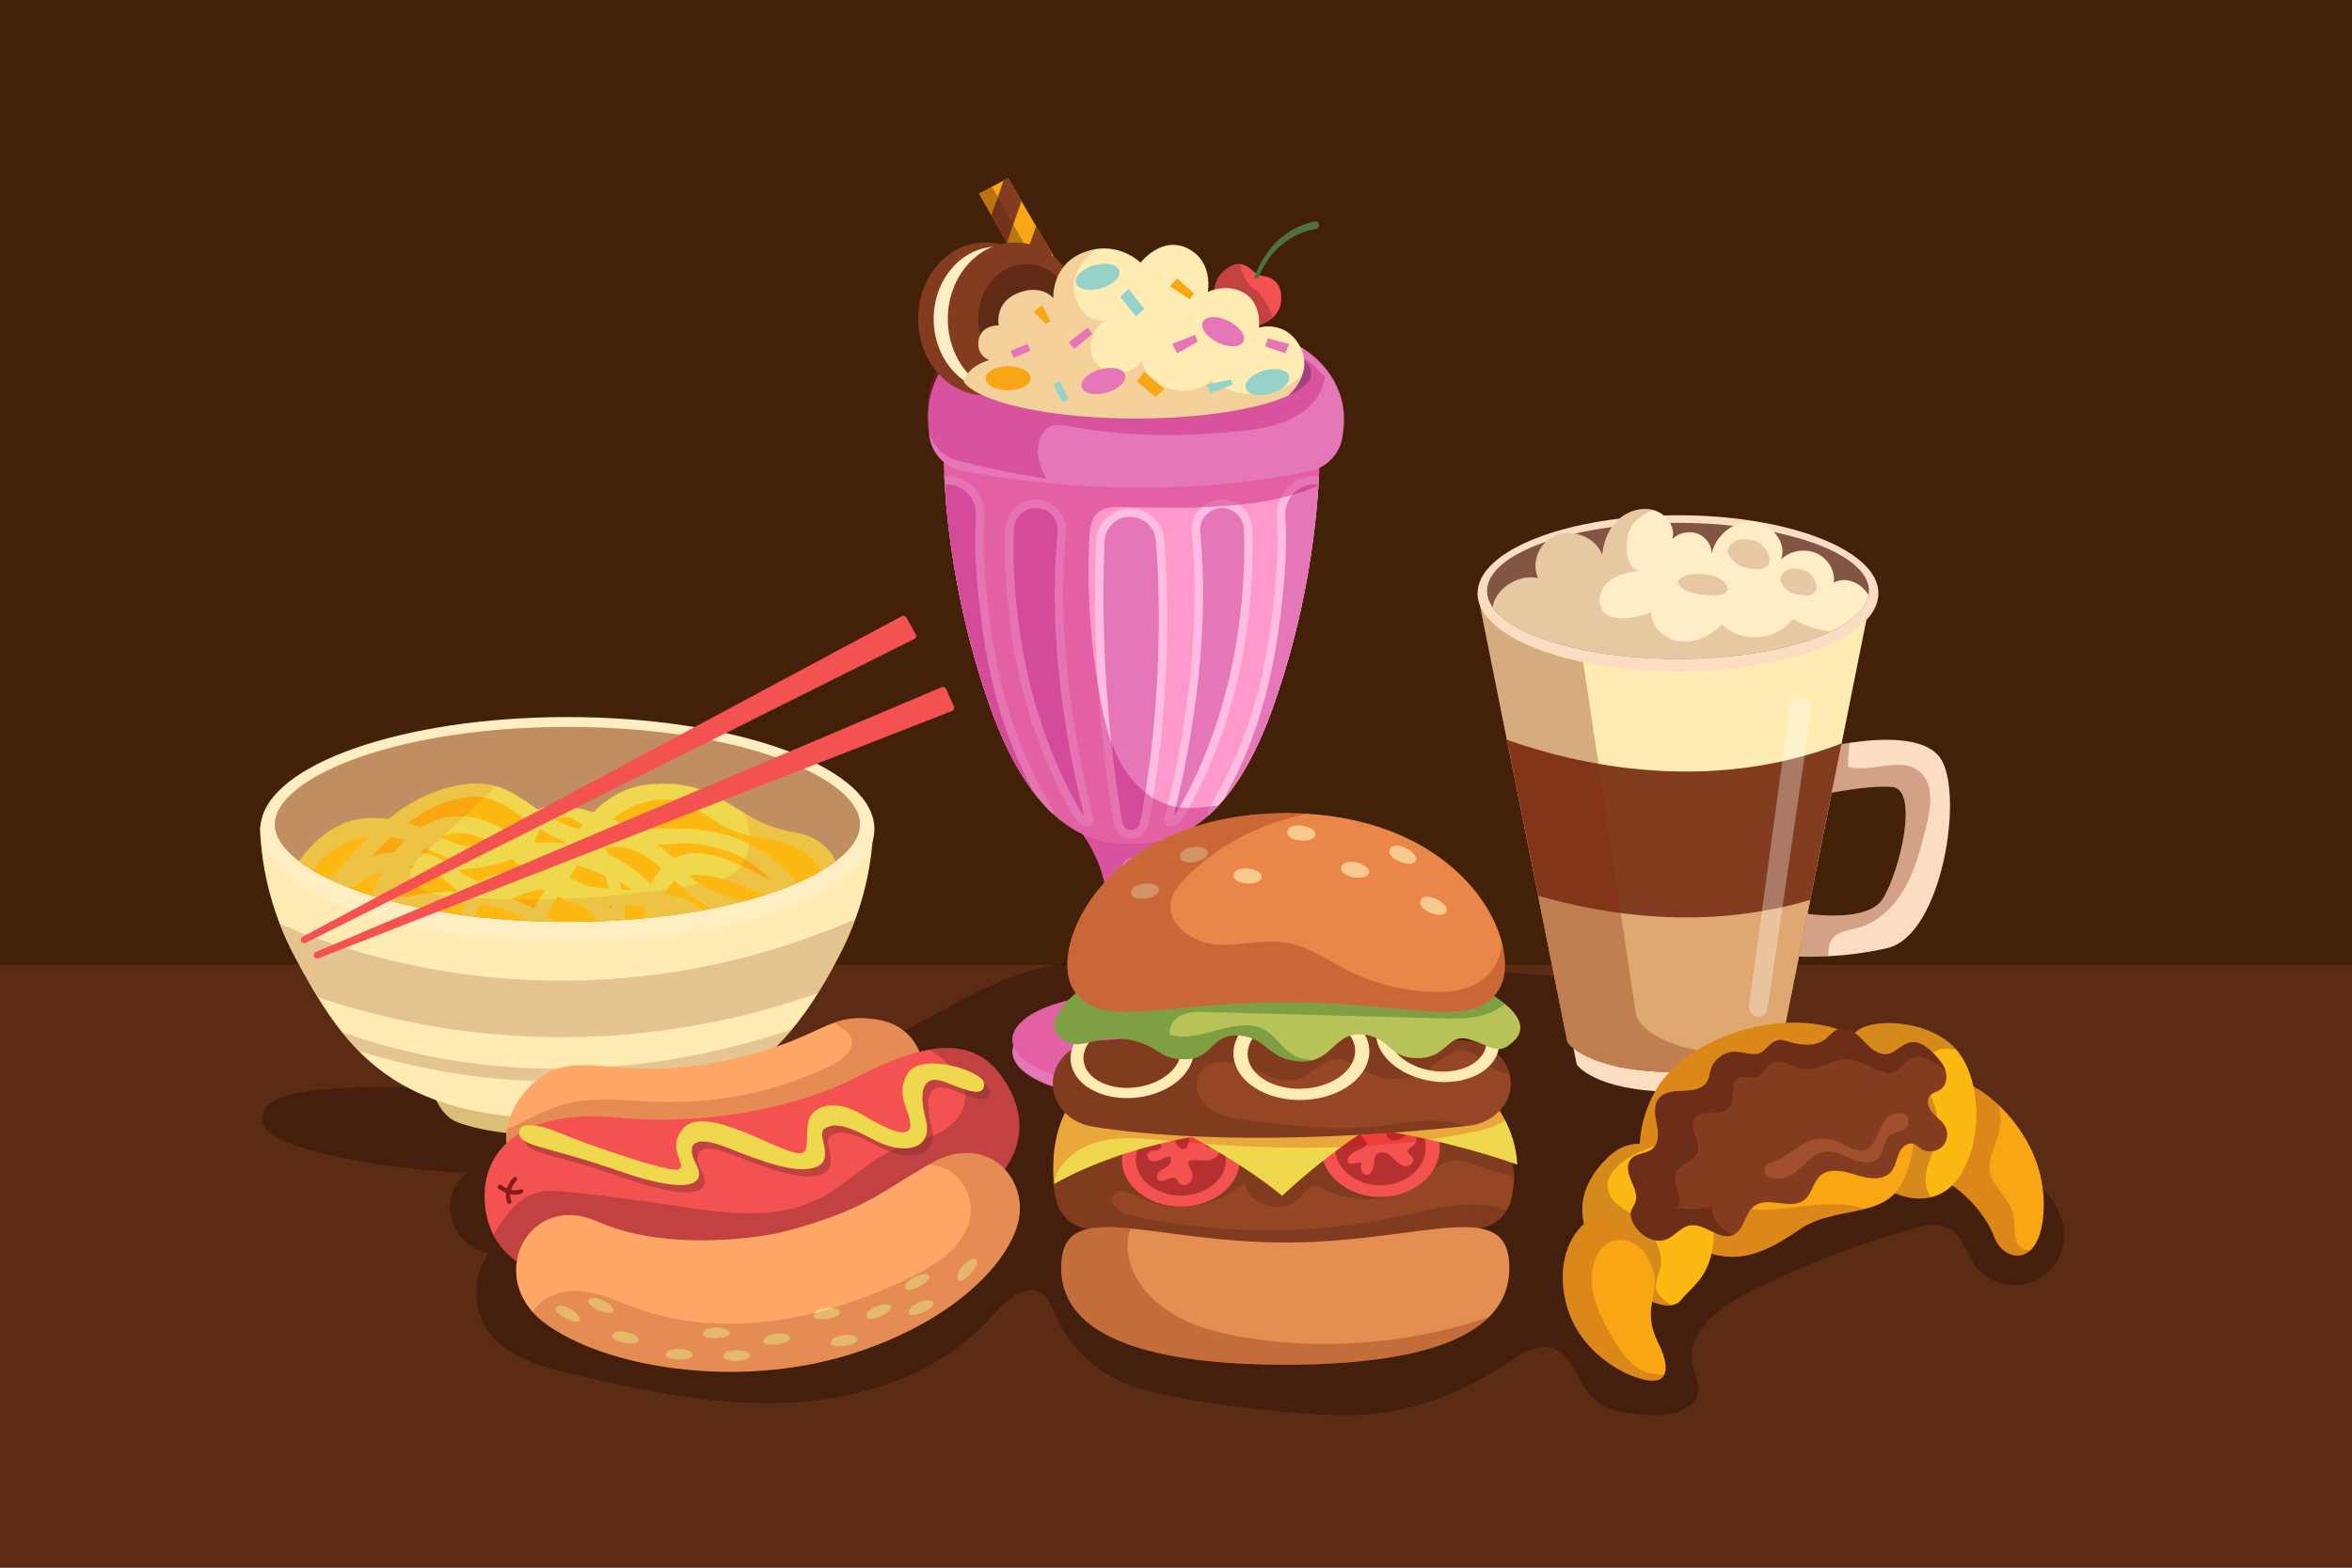 <?xml version="1.0" encoding="utf-8"?>
<!-- Generator: Adobe Illustrator 27.5.0, SVG Export Plug-In . SVG Version: 6.00 Build 0)  -->
<svg version="1.1" xmlns="http://www.w3.org/2000/svg" xmlns:xlink="http://www.w3.org/1999/xlink" x="0px" y="0px"
	 viewBox="0 0 750 500" style="enable-background:new 0 0 750 500;" xml:space="preserve">
<g id="BACKGROUND">
	<rect style="fill:#422108;" width="750" height="500"/>
	<rect y="307.746" style="opacity:0.28;fill:#994534;" width="750" height="192.254"/>
</g>
<g id="OBJECTS">
	<path style="opacity:0.41;fill:#231004;" d="M151.036,345.559c-13.342,3.591-70.453-4.032-67.342,12.375
		c2.125,11.212,58.142,16.457,65.169,16.02c-9.817,8.131-5.406,22.868,6.99,25.839c-5.163,7.085-5.279,17.453-0.277,24.652
		c5.887,8.472,16.824,11.475,26.872,13.812c23.094,5.373,46.625,10.403,70.298,9.067c23.673-1.336,47.862-9.788,63.573-27.547
		c4.285-4.843,10.806-10.86,16.065-7.097c2.334,1.67,3.153,4.687,4.344,7.298c5.665,12.416,16.87,20.851,30.171,23.905
		c18.287,4.198,42.047,7.071,60.805,7.5c18.758,0.429,36.644-5.854,52.281-16.225c4.58-3.038,9.78-6.815,15.029-5.184
		c6.748,2.096,7.99,11.215,13.109,16.086c4.04,3.845,10.025,4.608,15.573,5.179c7.375,0.759,17.634-0.789,17.929-8.196
		c0.107-2.687-1.355-5.163-1.941-7.787c-2.221-9.958,8.003-17.955,17.088-22.598c16.961-8.669,34.789-15.641,53.131-20.778
		c3.957-1.108,8.45-2.068,11.968,0.055c3.833,2.313,4.916,7.279,7.397,11.004c3.532,5.303,10.493,8.068,16.701,6.632
		c6.208-1.435,11.249-6.974,12.095-13.29c1.404-10.484-7.493-19.22-15.635-25.973c-10.895-9.036-22.158-18.138-35.488-22.901
		c-10.947-3.911-22.876-4.729-33.571-9.283c-11.323-4.82-20.608-13.55-31.825-18.612c-11.235-5.07-23.787-6.201-36.067-7.262
		c-46.438-4.015-92.982-8.033-139.583-7.051c-12.79,0.27-25.726,0.941-37.975,4.632c-11.821,3.562-22.613,9.816-33.468,15.699
		c-30.882,16.739-65.588,31.21-100.226,25.372c-14.306-2.411-28.606-8.258-42.855-5.529c4.418-2.979,8.837-5.958,13.255-8.937"/>
	<g>
		<g>
			<g>
				<ellipse style="fill:#E576B8;" cx="359.916" cy="335.419" rx="37.078" ry="14.698"/>
				<path style="fill:#FF99CC;" d="M396.988,331.636c0,8.11-16.6,14.692-37.077,14.692c-4.775,0-9.336-0.354-13.517-1.011
					c-13.795-2.135-23.56-7.466-23.56-13.681c0-8.123,16.6-14.705,37.077-14.705c2.451,0,4.851,0.089,7.176,0.278
					C384.128,318.535,396.988,324.486,396.988,331.636z"/>
				<path style="opacity:0.4;fill:#BC0C6C;" d="M367.579,333.606c-4.257,0.96-8.717-0.038-13.062,0.417
					c-4.333,0.442-9.121,3.247-9.222,7.605c-0.025,1.415,0.379,2.615,1.099,3.689c-13.795-2.135-23.56-7.466-23.56-13.681
					c0-8.123,16.6-14.705,37.077-14.705c2.451,0,4.851,0.089,7.176,0.278c1.579,1.011,3.07,2.135,4.472,3.348
					c1.213,1.061,2.4,2.249,2.944,3.777C375.955,328.44,371.824,332.634,367.579,333.606z"/>
			</g>
			<g>
				<path style="fill:#E576B8;" d="M369.676,280.195c-2.83,11.357,4.194,10.624,4.194,18.368c0,9.02-9.02,7.681-8.691,14.364
					c0.215,4.396,4.346,9.083,7.15,11.774c1.326,1.289,0.985,3.487-0.657,4.346c-1.2,0.632-2.729,1.289-4.548,1.807
					c-1.806,0.505-3.916,0.859-6.278,0.884h-0.164c-0.594-0.013-1.175-0.038-1.731-0.076c-3.891-0.316-6.986-1.516-9.096-2.615
					c-1.642-0.859-1.983-3.057-0.644-4.346c2.792-2.691,6.923-7.378,7.138-11.774c0.341-6.683-8.679-5.344-8.679-14.364
					c0-7.744,7.011-7.011,4.181-18.368c-2.83-11.357-10.523-18.861-10.523-18.861l19.442,0.733l19.442-0.733
					c0,0-4.384,4.283-7.757,11.256C371.356,274.851,370.371,277.403,369.676,280.195z"/>
				<path style="opacity:0.33;fill:#BC0C6C;" d="M380.212,261.334c0,0-4.384,4.283-7.757,11.256
					c-2.476,0.821-5.154,1.175-8.009,0.973c-2.135-0.152-4.712-0.442-5.988,1.276c-1.718,2.324,0.796,5.331,1.579,8.11
					c1.844,6.658-6.784,13.555-3.689,19.733c0.91,1.806,2.678,3.044,3.676,4.813c3.373,5.975-3.752,13.1-2.665,19.872
					c0.253,1.516,0.884,2.918,1.592,4.295c-3.891-0.316-6.986-1.516-9.096-2.615c-1.642-0.859-1.983-3.057-0.644-4.346
					c2.792-2.691,6.923-7.378,7.138-11.774c0.341-6.683-8.679-5.344-8.679-14.364c0-7.744,7.011-7.011,4.181-18.368
					c-2.83-11.357-10.523-18.861-10.523-18.861l19.442,0.733L380.212,261.334z"/>
			</g>
			<g>
				<path style="fill:#FF99CC;" d="M420.599,151.895c-0.051,0.846-0.101,1.731-0.164,2.666c0,0.101-0.013,0.202-0.013,0.303
					c-0.96,15.26-4.143,41.398-14.326,70.226c-4.977,14.111-10.536,23.687-16.082,30.193c0,0.013-0.013,0.013-0.013,0.013
					c-0.493,0.581-0.998,1.15-1.503,1.68c-1.048,1.15-2.11,2.173-3.146,3.108c-10.207,9.121-19.694,8.932-24.508,8.906
					c-4.876,0.025-14.578,0.215-24.95-9.31c-2.072-1.908-4.169-4.194-6.253-6.948c-4.864-6.392-9.677-15.273-14.035-27.641
					c-10.27-29.055-13.403-55.382-14.351-70.592c-0.063-0.935-0.101-1.832-0.152-2.678c-0.328-6.923-0.202-10.927-0.202-10.927
					c24.571,12.885,95.327,12.885,119.898,0C420.801,140.892,420.928,144.922,420.599,151.895z"/>
				<path style="fill:#FFBDE1;" d="M360.136,162.2c0.183,0,0.368,0.002,0.555,0.006c5.564,0.116,10.14,4.435,10.573,9.983
					c1.19,15.234,2.603,50.704-5.123,90.793c-0.493,2.561-2.713,4.427-5.321,4.439l-0.124,0c-2.657,0.003-4.944-1.877-5.41-4.492
					c-2.059-11.56-7.608-47.534-5.726-90.439C349.808,166.814,354.454,162.2,360.136,162.2z"/>
				<path style="fill:#E576B8;" d="M360.688,264.749c-1.37,0-2.537-0.962-2.773-2.288c-1.811-10.18-7.577-46.745-5.686-89.854
					c0.188-4.265,3.734-7.735,7.907-7.735l0.498,0.005c4.213,0.088,7.637,3.321,7.965,7.52c1.065,13.63,2.701,49.693-5.082,90.08
					c-0.253,1.31-1.392,2.266-2.71,2.272L360.688,264.749z"/>
				<path style="fill:#FFBDE1;" d="M371.34,260.772c3.474-13.386,12.517-53.072,8.708-90.797c-0.535-5.301,3.369-10.059,8.674-10.56
					c0.114-0.011,0.229-0.021,0.344-0.03c5.436-0.44,10.074,3.898,10.276,9.348c0.607,16.434-0.631,55.136-21.614,91.391
					c-0.714,1.233-1.717,2.277-2.915,3.048c-0.024,0.016-0.049,0.031-0.073,0.047C373.012,264.321,370.825,262.756,371.34,260.772z"
					/>
				<path style="fill:#E576B8;" d="M374.231,260.255c4.032-15.832,12.179-53.869,8.476-90.549c-0.188-1.853,0.365-3.671,1.555-5.119
					c1.189-1.446,2.862-2.338,4.71-2.512l0.304-0.027c0.187-0.015,0.368-0.022,0.548-0.022c3.637,0,6.707,3.053,6.845,6.805
					c0.556,15.044-0.403,53.924-21.257,89.953C375.098,259.329,374.698,259.826,374.231,260.255z"/>
				<path style="fill:#FFBDE1;" d="M348.632,260.772c-3.474-13.386-12.517-53.072-8.708-90.797
					c0.535-5.301-3.369-10.059-8.674-10.56c-0.114-0.011-0.229-0.021-0.344-0.03c-5.436-0.44-10.074,3.898-10.275,9.348
					c-0.607,16.434,0.631,55.136,21.614,91.391c0.714,1.233,1.717,2.277,2.915,3.048c0.024,0.016,0.049,0.031,0.073,0.047
					C346.96,264.321,349.147,262.756,348.632,260.772z"/>
				<path style="fill:#E576B8;" d="M345.738,260.249c-0.475-0.436-0.869-0.927-1.181-1.465
					c-20.852-36.029-21.812-74.909-21.256-89.953c0.138-3.752,3.209-6.805,6.845-6.805c0.18,0,0.361,0.007,0.544,0.022l0.292,0.026
					c1.865,0.176,3.537,1.068,4.726,2.514c1.19,1.448,1.743,3.266,1.555,5.119C333.563,206.379,341.706,244.41,345.738,260.249z"/>
				<path style="fill:#FFBDE1;" d="M420.597,151.892c-0.053,0.855-0.094,1.737-0.16,2.672c-0.935,15.219-4.089,41.514-14.337,70.522
					c-4.984,14.11-10.542,23.69-16.087,30.197c0,0.013-0.013,0.013-0.013,0.013c-1.55,1.831-3.113,3.421-4.65,4.784
					c-2.205-2.004,13.468-17.089,19.441-57.722c2.833-19.227,2.886-30.905,2.405-37.426c-0.561-7.563,5.786-13.909,13.321-13.054
					C420.543,151.879,420.57,151.892,420.597,151.892z"/>
				<path style="fill:#E576B8;" d="M420.436,154.565c-0.935,15.219-4.089,41.514-14.337,70.522
					c-4.984,14.11-10.542,23.69-16.087,30.197c4.329-7.856,13.241-24.117,17.423-52.537c2.873-19.588,2.913-31.48,2.419-38.014
					c-0.187-2.712,0.708-5.291,2.552-7.282c1.79-1.911,4.182-2.98,6.748-2.98c0.347,0,0.695,0.027,1.056,0.067L420.436,154.565z"/>
				<path style="fill:#FFBDE1;" d="M335.898,259.679c-2.071-1.911-4.169-4.195-6.253-6.948c-4.864-6.387-9.674-15.272-14.043-27.645
					c-10.262-29.048-13.402-55.383-14.35-70.589c-0.053-0.935-0.094-1.831-0.147-2.672c7.282-0.481,13.281,5.745,12.747,13.108
					c-0.494,6.52-0.428,18.198,2.405,37.426C321.935,240.973,336.379,256.526,335.898,259.679z"/>
				<path style="fill:#E576B8;" d="M329.645,252.732c-4.864-6.387-9.674-15.272-14.043-27.645
					c-10.262-29.048-13.402-55.383-14.35-70.589c0.227-0.013,0.428-0.027,0.641-0.027c2.565,0,4.957,1.069,6.747,2.98
					c1.831,1.991,2.739,4.57,2.539,7.282c-0.481,6.534-0.454,18.426,2.432,38.014C317.379,228.387,325.008,244.127,329.645,252.732z
					"/>
				<path style="opacity:0.4;fill:#BC0C6C;" d="M420.599,151.895c-0.051,0.846-0.101,1.731-0.164,2.666
					c0,0.101-0.013,0.202-0.013,0.303c-19.038,8.477-45.314,7.049-63.114,6.847c-2.35-0.025-4.889,0.025-6.784,1.415
					c-2.59,1.908-3.032,5.546-3.171,8.755c-0.783,17.143,0.417,34.374,3.562,51.239c1.402,7.542,3.247,15.172,7.289,21.691
					c4.03,6.531,10.599,11.887,18.229,12.759c3.967,0.455,8.06-0.303,12.064-0.594c-1.048,1.15-2.11,2.173-3.146,3.108
					c-10.207,9.121-19.694,8.932-24.508,8.906c-4.876,0.025-14.578,0.215-24.95-9.31c-2.072-1.908-4.169-4.194-6.253-6.948
					c-4.864-6.392-9.677-15.273-14.035-27.641c-10.27-29.055-13.403-55.382-14.351-70.592c-0.063-0.935-0.101-1.832-0.152-2.678
					c-0.328-6.923-0.202-10.927-0.202-10.927c24.571,12.885,95.327,12.885,119.898,0
					C420.801,140.892,420.928,144.922,420.599,151.895z"/>
			</g>
			<g>
				<path style="fill:#E576B8;" d="M428.444,136.294c-0.088,0.947-0.202,1.857-0.316,2.741c-0.733,5.596-4.94,10.081-10.473,11.231
					c-30.685,6.367-60.246,5.95-82.316,3.916c-12.064-1.124-21.893-2.741-28.449-3.992c-5.659-1.086-9.993-5.723-10.599-11.458
					c-0.19-1.693-0.303-3.31-0.366-4.851c-0.442-11.016,5.659-22.057,16.157-25.417c40.602-12.999,83.693-6.645,99.13,0.316
					c4.181,1.882,7.845,4.561,10.713,7.82C426.638,121.93,429.215,128.815,428.444,136.294z"/>
				<path style="opacity:0.33;fill:#BC0C6C;" d="M422.474,120.437c-1.971,10.17-11.353,15.447-25.975,16.965
					c-18.481,1.928-37.265,1.965-55.522-1.459c-1.977-0.373-4.105-0.768-5.963,0.03c-2.039,0.863-3.283,3.003-3.756,5.163
					c-0.937,4.183,0.354,7.932,2.513,11.568c-11.974-1.853-21.686-4.063-28.155-5.708c-5.583-1.427-9.628-6.318-9.885-12.079
					c-0.087-1.701-0.102-3.322-0.072-4.864c0.226-11.022,6.985-21.674,17.668-24.392c41.315-10.515,83.941-1.562,98.929,6.321
					C416.314,114.115,419.809,117.01,422.474,120.437z"/>
				<path style="fill:#A54181;" d="M418.151,118.996c0,2.619-2.686,5.077-7.376,7.188c-0.013,0.013-0.013,0.013-0.013,0.013
					s0,0-0.013,0.013c-9.647,4.342-27.779,7.282-48.556,7.282c-27.231,0-49.919-5.051-54.916-11.718
					c-0.681-0.895-1.029-1.83-1.029-2.779c0-2.418,2.272-4.703,6.307-6.707c9.326-4.636,28.059-7.803,49.638-7.803
					c25.427,0,46.899,4.396,53.7,10.422C417.363,116.204,418.151,117.58,418.151,118.996z"/>
			</g>
		</g>
		<g>
			<path style="fill:#F45250;" d="M408.573,95.465c-0.076,2.4-1.137,4.396-2.767,5.887c-3.133,2.88-8.388,3.828-12.709,1.958
				c-6.569-2.83-8.35-12.633-2.337-17.307c1.882-1.465,3.423-1.882,4.725-1.756c2.868,0.265,4.586,3.171,6.19,3.537
				C403.456,88.201,408.8,88.453,408.573,95.465z"/>
			<path style="opacity:0.45;fill:#842F2F;" d="M405.806,101.352c-3.133,2.88-8.388,3.828-12.709,1.958
				c-6.569-2.83-8.35-12.633-2.337-17.307c1.882-1.465,3.423-1.882,4.725-1.756c0.569,2.943,1.642,5.685,4.156,7.668
				C402.635,94.277,404.808,97.663,405.806,101.352z"/>
			<path style="fill:#4F713E;" d="M399.891,88.786c0,0,4.336-15.108,19.327-18.155c0.663-0.135,1.306,0.334,1.411,1.002l0,0
				c0.104,0.657-0.339,1.268-0.995,1.376c-3.459,0.565-13.576,3.266-18.408,15.778H399.891z"/>
		</g>
		<g>
			<polygon style="fill:#F8A614;" points="351.851,108.931 347.404,111.849 346.331,112.544 342.654,114.945 340.292,110.814 
				335.315,102.122 330.691,94.062 325.701,85.371 321.09,77.324 316.113,68.62 312.159,61.735 316.315,59.549 320.042,57.579 
				321.469,56.821 325.727,64.135 330.401,72.157 335.391,80.697 340.065,88.731 345.055,97.284 349.729,105.306 			"/>
			<g>
				<g>
					<polygon style="fill:#833C20;" points="325.727,64.135 323.111,71.589 321.09,77.324 316.113,68.62 318.172,62.847 
						320.042,57.579 321.469,56.821 					"/>
					<polygon style="fill:#833C20;" points="335.391,80.697 332.649,88.479 330.691,94.062 325.701,85.371 327.71,79.737 
						330.401,72.157 					"/>
					<polygon style="fill:#833C20;" points="345.055,97.284 342.225,105.331 340.292,110.814 335.315,102.122 337.273,96.614 
						340.065,88.731 					"/>
					<polygon style="fill:#833C20;" points="351.852,108.935 347.402,111.848 349.727,105.301 					"/>
				</g>
			</g>
			<path style="opacity:0.38;fill:#5B2411;" d="M346.331,112.544l-3.676,2.4l-2.362-4.131l-4.977-8.691l-4.624-8.06l-4.99-8.691
				l-4.611-8.047l-4.977-8.704l-3.954-6.885l4.156-2.185c0.594,1.049,1.213,2.148,1.857,3.297c1.516,2.691,3.171,5.634,4.939,8.742
				c1.465,2.615,3.007,5.344,4.598,8.148c1.604,2.842,3.259,5.773,4.939,8.742c1.529,2.691,3.07,5.42,4.624,8.136
				c1.655,2.918,3.31,5.836,4.952,8.717C343.615,107.782,344.992,110.195,346.331,112.544z"/>
		</g>
		<g>
			<ellipse style="fill:#833C20;" cx="314.149" cy="101.704" rx="21.378" ry="24.382"/>
			<ellipse style="fill:#FFEEC5;" cx="317.937" cy="101.704" rx="20.201" ry="23.04"/>
			<ellipse style="fill:#833C20;" cx="323.618" cy="101.704" rx="21.378" ry="24.382"/>
			<ellipse style="fill:#602A17;" cx="327.227" cy="101.704" rx="15.334" ry="17.488"/>
		</g>
		<g>
			<g>
				<path style="fill:#FFECB3;" d="M415.205,119.796c-1.377,3.727-4.194,6.203-4.434,6.392c-0.013,0.013-0.013,0.013-0.013,0.013
					s0,0-0.013,0.012c-9.639,4.346-27.78,7.277-48.548,7.277c-27.236,0-49.925-5.04-54.915-11.711
					c0.695-2.426,2.729-5.268,8.173-6.936c0,0-1.908-0.632-2.906-2.552c-0.493-0.935-0.758-2.198-0.48-3.828
					c0.859-4.977,6.43-4.649,6.43-4.649s-1.566-7.352,6.127-10.346c7.681-3.007,11.281,1.668,11.281,1.668
					s-0.783-10.687,9.828-14.705c1.301-0.493,2.552-0.808,3.752-0.998c8.552-1.314,14.212,4.346,14.212,4.346
					s6.683-8.742,15.033-4.548c8.35,4.207,6.405,13.896,6.405,13.896s5.95-3.007,11.635,0.341
					c5.672,3.335,4.674,11.016,4.674,11.016s8.477-2.64,13.1,6.026c0.808,1.529,1.225,3.007,1.352,4.396
					C416.051,116.688,415.736,118.343,415.205,119.796z"/>
				<path style="opacity:0.14;fill:#AD2004;" d="M415.205,119.796c-1.377,3.727-4.194,6.203-4.434,6.392
					c-0.013,0.013-0.013,0.013-0.013,0.013s0,0-0.013,0.012c-9.639,4.346-27.78,7.277-48.548,7.277
					c-27.236,0-49.925-5.04-54.915-11.711c0.695-2.426,2.729-5.268,8.173-6.936c0,0-1.908-0.632-2.906-2.552
					c-0.493-0.935-0.758-2.198-0.48-3.828c0.859-4.977,6.43-4.649,6.43-4.649s-1.566-7.352,6.127-10.346
					c7.681-3.007,11.281,1.668,11.281,1.668s-0.783-10.687,9.828-14.705c1.301-0.493,2.552-0.808,3.752-0.998
					c-2.767,2.16-5.167,4.876-6.607,8.843c-2.489,6.847,4.068,16.334,10.751,13.467c-5.382,1.832-7.668,9.525-4.156,13.997
					c3.525,4.485,11.534,4.093,14.604-0.707c2.135,9.058,15.513,12.848,22.082,6.253c7.782,5.988,19.619,5.925,27.337-0.126
					C414.055,120.718,414.624,120.238,415.205,119.796z"/>
			</g>
			<g>
				<g>
					<g>
						<polygon style="fill:#F8A614;" points="329.645,99.475 332.304,97.304 334.976,102.482 333.5,103.312 						"/>
						<polygon style="fill:#F8A614;" points="362.534,121.522 364.872,118.682 371.263,124.027 368.547,126.699 						"/>
						<polygon style="fill:#F8A614;" points="373.056,91.291 375.395,88.786 380.739,93.63 379.403,95.467 						"/>
					</g>
				</g>
				<g>
					<g>
						<polygon style="fill:#95D3C8;" points="335.91,122.691 337.815,121.522 340.822,127.2 338.818,128.228 						"/>
						<polygon style="fill:#95D3C8;" points="357.19,94.632 359.862,92.126 364.872,98.473 362.244,100.937 						"/>
						<polygon style="fill:#95D3C8;" points="385.917,125.363 384.748,122.691 392.598,121.021 393.099,122.691 						"/>
					</g>
				</g>
				<g>
					<g>
						<polygon style="fill:#E576B8;" points="323.198,114.173 328.629,111.835 327.627,109.663 322.283,111.918 						"/>
						<polygon style="fill:#E576B8;" points="340.822,109.162 342.492,111.334 348.338,106.49 346.835,104.486 						"/>
						<polygon style="fill:#E576B8;" points="375.395,112.67 373.724,109.663 381.073,106.824 381.908,108.995 						"/>
						<polygon style="fill:#E576B8;" points="409.801,112.67 403.454,110.498 404.289,107.91 411.137,109.747 						"/>
					</g>
				</g>
			</g>
			<g>
				<path style="fill:#95D3C8;" d="M356.916,86.32c0.58,2.041-2.042,4.575-5.857,5.66c-3.815,1.085-7.378,0.31-7.959-1.73
					c-0.58-2.041,2.042-4.575,5.857-5.66C352.772,83.505,356.335,84.28,356.916,86.32z"/>
				<path style="fill:#E576B8;" d="M358.761,119.557c0.58,2.041-2.042,4.575-5.857,5.66c-3.815,1.085-7.378,0.31-7.959-1.73
					c-0.58-2.041,2.042-4.574,5.857-5.66C354.617,116.742,358.18,117.516,358.761,119.557z"/>
				<path style="fill:#F8A614;" d="M328.65,120.649c0,2.122-3.215,3.841-7.182,3.841c-3.966,0-7.182-1.72-7.182-3.841
					c0-2.121,3.216-3.841,7.182-3.841C325.434,116.808,328.65,118.528,328.65,120.649z"/>
				<path style="fill:#E576B8;" d="M396.469,108.938c-0.929,1.907-4.573,2.046-8.139,0.309c-3.566-1.737-5.704-4.691-4.775-6.598
					c0.929-1.907,4.573-2.046,8.139-0.309C395.26,104.076,397.398,107.03,396.469,108.938z"/>
				<path style="fill:#95D3C8;" d="M411.056,119.901c0.58,2.041-2.042,4.575-5.857,5.66c-3.815,1.085-7.378,0.31-7.959-1.73
					c-0.58-2.041,2.042-4.575,5.857-5.66C406.913,117.086,410.476,117.861,411.056,119.901z"/>
			</g>
		</g>
	</g>
	<g>
		<g>
			<path style="fill:#FBDDC1;" d="M601.797,302.39c-6.941,1.597-13.456,2.307-18.802,2.586c-8.224,0.431-13.693-0.161-13.693-0.161
				l1.561-14.164c0,0,24.182,5.037,29.659-4.166c5.485-9.195,11.453-34.701,2.845-35.504c-8.617-0.811-26.234,3.237-26.234,3.237
				l3.131-15.381c0,0,4.03-1.065,9.532-1.91c9.655-1.462,23.855-2.214,28.841,4.741C626.469,252.595,619.414,298.341,601.797,302.39
				z"/>
			<path style="opacity:0.33;fill:#842810;" d="M614.222,263.599c-1.668,6.643-3.376,13.378-6.663,19.336
				c-3.295,5.958-8.428,11.156-14.854,12.905c-3.245,0.879-7.21,1.192-8.862,4.217c-0.809,1.462-0.826,3.211-0.85,4.919
				c-8.224,0.431-13.693-0.161-13.693-0.161l1.561-14.164c0,0,24.182,5.037,29.659-4.166c5.485-9.195,11.453-34.701,2.845-35.504
				c-8.617-0.811-26.234,3.237-26.234,3.237l3.131-15.381c0,0,4.03-1.065,9.532-1.91c-0.401,4.023-0.719,7.564-0.409,7.648
				c7.635,2.054,17.069-3.634,22.988,1.749C616.822,250.364,615.71,257.674,614.222,263.599z"/>
		</g>
		<g>
			<path style="fill:#FFECB3;" d="M596.849,189.237l-9.593,47.858l-10.013,49.928l-8.973,44.822l-0.115,0.578
				c0,0-5.747,9.067-33.075,9.54v0.01c-0.378,0-0.704-0.01-1.072-0.01c-0.357,0-0.704,0.01-1.072,0.01v-0.01
				c-27.339-0.473-33.086-9.54-33.086-9.54l-9.361-46.745l-9.971-49.729l-9.361-46.713c7.428,9.057,20.415,13.522,32.75,15.676
				c12.503,2.185,24.334,1.996,29.03,1.807v-0.115c0,0,0.378,0.031,1.072,0.074c0.683-0.042,1.072-0.074,1.072-0.074v0.115
				C544.41,207.098,581.93,207.466,596.849,189.237z"/>
			<path style="fill:#FBDDC1;" d="M500.169,326.413l2.622,13.09c0,0,5.256,8.302,30.239,8.718v0.02c0.334,0,0.65-0.007,0.978-0.01
				c0.328,0.003,0.644,0.01,0.978,0.01v-0.02c24.983-0.416,30.239-8.718,30.239-8.718l2.724-13.598L500.169,326.413z"/>
			<path style="fill:#833C20;" d="M587.258,237.097l-19.098,95.323c0,0-5.752,9.073-33.078,9.541v0.015
				c-0.377,0-0.71-0.015-1.072-0.015c-0.362,0-0.71,0.015-1.072,0.015v-0.015c-27.341-0.468-33.093-9.541-33.093-9.541
				l-19.324-96.47C502.096,243.604,544.217,253.719,587.258,237.097z"/>
			<path style="fill:#DFA872;" d="M577.249,287.023l-9.088,45.397c0,0-5.752,9.073-33.078,9.541v0.015
				c-0.377,0-0.71-0.015-1.072-0.015c-0.362,0-0.71,0.015-1.072,0.015v-0.015c-27.341-0.468-33.093-9.541-33.093-9.541l-9.36-46.741
				C511.562,291.793,543.658,296.957,577.249,287.023z"/>
			<path style="opacity:0.33;fill:#842810;" d="M568.271,331.845l-0.115,0.578c0,0-5.747,9.067-33.075,9.54v0.01
				c-0.378,0-0.704-0.01-1.072-0.01c-0.357,0-0.704,0.01-1.072,0.01v-0.01c-27.339-0.473-33.086-9.54-33.086-9.54l-9.361-46.745
				l-9.971-49.729l-9.361-46.713c7.428,9.057,20.415,13.522,32.75,15.676c5.779,38.602,16.38,109.323,17.651,117.959
				C523.082,333.148,552.469,340.965,568.271,331.845z"/>
			<path style="opacity:0.32;fill:#FFFFFF;" d="M573.659,222.754h1.036c1.816,0,3.209,1.612,2.946,3.409l-14.002,95.558
				c-0.214,1.462-1.468,2.545-2.946,2.545l0,0c-1.803,0-3.192-1.591-2.95-3.377l12.966-95.558
				C570.909,223.855,572.169,222.754,573.659,222.754z"/>
		</g>
		<g>
			<ellipse style="fill:#FBDDC1;" cx="535.078" cy="189.242" rx="63.911" ry="24.908"/>
			<path style="fill:#825545;" d="M595.969,188.454c0,0.468-0.045,0.921-0.121,1.389c-2.008,11.323-28.458,20.29-60.766,20.29
				c-28.518,0-52.447-6.975-59.075-16.395c-1.193-1.691-1.827-3.457-1.827-5.284c0-6.175,7.232-11.745,18.841-15.686
				c2.823-0.966,5.903-1.827,9.209-2.566c3.669-0.861,7.609-1.555,11.761-2.114c5.812-0.755,12.047-1.208,18.539-1.298
				c0.845-0.03,1.691-0.03,2.551-0.03c6.175,0,12.123,0.332,17.739,0.936c4.529,0.498,8.817,1.162,12.833,2.008
				C583.786,173.448,595.969,180.438,595.969,188.454z"/>
		</g>
		<g>
			<path style="fill:#FFEEC5;" d="M595.851,189.846c-0.767,4.308-5.085,8.279-11.915,11.547
				c-11.106,5.306-28.862,8.742-48.856,8.742c-28.515,0-52.439-6.976-59.069-16.401c0.031-0.263,0.073-0.557,0.137-0.841
				c1.229-5.537,8.573-9.96,14.384-8.489c-1.891-3.846-0.651-8.658,2.49-11.631c0.998-0.946,2.175-1.692,3.499-2.175
				c1.828-0.651,3.814-0.757,5.716-0.399c3.908,0.693,7.47,3.299,8.679,6.872c0.315-3.152,1.25-6.336,3.078-8.983
				c0.483-0.693,1.03-1.355,1.629-1.965c2.931-2.921,7.533-4.57,11.652-3.436c0.042,0.01,0.073,0.021,0.116,0.031
				c2.196,0.641,4.077,2.185,5.138,4.077c0.925,1.576,1.261,3.425,0.714,5.169c1.944-2.038,5.285-2.774,8.006-1.776
				c2.711,0.998,4.612,3.656,4.581,6.367c0.778-3.709,3.478-7.092,6.997-8.857c1.797-0.904,3.814-1.376,5.884-1.271
				c2.669,0.137,5.159,1.418,6.945,3.278c2.311,2.385,3.446,5.716,2.248,8.752c2.805-2.795,7.596-3.646,11.305-2.017
				c3.719,1.629,6.052,5.632,5.547,9.414C588.591,183.595,593.74,186.053,595.851,189.846z"/>
			<path style="opacity:0.19;fill:#842810;" d="M583.937,201.393c-11.106,5.306-28.862,8.742-48.856,8.742
				c-28.515,0-52.439-6.976-59.069-16.401c0.031-0.263,0.073-0.557,0.137-0.841c1.229-5.537,8.573-9.96,14.384-8.489
				c-1.891-3.846-0.651-8.658,2.49-11.631c0.998-0.946,2.175-1.692,3.499-2.175c1.828-0.651,3.814-0.757,5.716-0.399
				c3.908,0.693,7.47,3.299,8.679,6.872c0.315-3.152,1.25-6.336,3.078-8.983c0.483-0.693,1.03-1.355,1.629-1.965
				c2.931-2.921,7.533-4.57,11.652-3.436c0.042,0.01,0.073,0.021,0.116,0.031c-3.436,1.072-6.43,3.11-7.985,6.819
				c-1.114,2.637-1.418,13.175,4.056,12.367c-3.835,0.567-7.901,1.24-10.769,3.835c-2.868,2.595-3.677,7.817-0.578,10.139
				c1.355,1.009,3.12,1.261,4.812,1.292c3.268,0.063,6.556-0.599,9.551-1.923c0.052,4.886,4.686,8.92,9.551,9.372
				c4.875,0.452,9.645-2.038,13.081-5.516c6.01,6.136,17.546,5.274,22.579-1.681C575.416,199.607,579.629,200.941,583.937,201.393z"
				/>
			<path style="opacity:0.19;fill:#842810;" d="M551.682,173.949c-0.395,0.508-0.721,1.161-0.701,1.866
				c0.015,0.517,0.214,0.999,0.447,1.428c0.868,1.601,2.245,2.705,3.714,3.343s3.038,0.845,4.594,0.943
				c0.958,0.061,1.945,0.076,2.841-0.35c3.793-1.803,0.445-7.075-1.984-8.221C557.947,171.711,553.81,171.212,551.682,173.949z"/>
			<path style="opacity:0.19;fill:#842810;" d="M568.305,183.129c-0.344,0.454-0.628,1.039-0.61,1.669
				c0.013,0.462,0.186,0.893,0.389,1.278c0.756,1.432,1.956,2.42,3.237,2.99c1.281,0.571,2.647,0.756,4.003,0.844
				c0.834,0.054,1.695,0.068,2.475-0.313c3.305-1.613,0.388-6.329-1.729-7.354C573.764,181.127,570.16,180.681,568.305,183.129z"/>
			<path style="opacity:0.19;fill:#842810;" d="M535.842,184.456c-0.474,0.362-0.865,0.827-0.841,1.329
				c0.018,0.368,0.257,0.711,0.536,1.017c1.042,1.14,2.695,1.926,4.46,2.38s3.648,0.602,5.516,0.672
				c1.15,0.043,2.336,0.054,3.411-0.249c4.555-1.284,0.534-5.038-2.383-5.854C543.365,182.863,538.398,182.507,535.842,184.456z"/>
		</g>
	</g>
	<g>
		<g>
			<path style="fill:#954625;" d="M482.811,375.16v0.14c-0.06,2.447-0.389,4.844-0.829,6.981c-0.28,1.348-0.779,2.617-1.488,3.755
				c-1.867,3.066-5.093,5.233-8.868,5.762c-59.392,8.399-106.89,2.936-124.767,0.15c-4.953-0.769-8.978-4.354-10.077-9.098
				c-0.649-2.806-0.959-5.313-1.049-7.52c-0.26-6.711,5.333-12.284,12.284-12.354c40.617-0.389,100.049-0.08,122.47,0.06
				C477.368,363.076,482.871,368.529,482.811,375.16z"/>
			<path style="opacity:0.36;fill:#602A17;" d="M480.494,386.036c-1.867,3.066-5.093,5.233-8.868,5.762
				c-59.392,8.399-106.89,2.936-124.767,0.15c-4.953-0.769-8.978-4.354-10.077-9.098c-0.649-2.806-0.959-5.313-1.049-7.52
				c-0.26-6.711,5.333-12.284,12.284-12.354c40.617-0.389,100.049-0.08,122.47,0.06c6.881,0.04,12.384,5.493,12.324,12.124
				c-2.277-0.379-4.594-1.019-6.821-1.678c-6.681-1.977-10.796-5.093-16.179-2.117c-3.915,2.157-6.512,6.262-10.936,8.259
				c-8.219,3.705-18.166,3.975-26.276-0.2c-1.278-0.659-2.656-1.438-4.055-1.138c-1.748,0.37-2.697,2.177-3.835,3.545
				c-4.874,5.952-16.428,3.036-17.897-4.514c-9.068,8.129-23.27,9.937-34.075,4.334c-2.577-1.338-6.342-2.776-7.84-0.29
				c-1.698,2.816,2.397,5.513,5.603,6.232c28.033,6.282,57.435,6.392,85.518,0.329c7.061-1.518,14.112-3.435,21.332-3.725
				C471.775,384.028,476.349,384.538,480.494,386.036z"/>
		</g>
		<g>
			<ellipse style="fill:#F45250;" cx="376.547" cy="369.91" rx="18.786" ry="14.922"/>
			<ellipse style="fill:#B73030;" cx="376.547" cy="369.91" rx="14.366" ry="11.411"/>
			<ellipse style="fill:#F45250;" cx="440.173" cy="365.997" rx="18.912" ry="15.76"/>
			<ellipse style="fill:#B73030;" cx="440.173" cy="365.997" rx="14.462" ry="12.052"/>
			<path style="fill:#F45250;" d="M372.438,371.961c-0.774,0.632-1.772,0.935-2.562,1.547c-0.79,0.612-1.336,1.782-0.767,2.604
				c0.603,0.856,1.932,0.567,2.874,0.11c0.942-0.457,2.106-0.983,2.956-0.371c0.512,0.369,0.706,1.039,1.13,1.507
				c0.968,1.067,2.924,0.637,3.686-0.586c0.763-1.223,0.525-2.86-0.19-4.111c-0.452-0.791-1.013-1.944-0.252-2.445
				c0.216-0.142,0.486-0.17,0.744-0.184c1.529-0.08,3.061,0.201,4.589,0.099c1.528-0.102,3.156-0.696,3.911-2.028
				c0.487-0.859,0.358-2.216-0.582-2.517c-1.057-0.339-2.355,0.877-3.205,0.163c-0.352-0.295-0.424-0.797-0.506-1.249
				c-0.186-1.031-0.575-2.08-1.376-2.755c-0.801-0.675-2.092-0.844-2.88-0.154c-0.775,0.679-0.807,1.842-0.984,2.857
				c-0.177,1.015-0.83,2.184-1.858,2.109c-1.11-0.336-2.01-1.292-2.278-2.421c-0.172-0.726-0.149-1.598-0.738-2.056
				c-0.368-0.286-0.868-0.311-1.334-0.325c-0.884-0.026-1.822-0.038-2.585,0.411c-0.762,0.449-1.216,1.541-0.684,2.248
				c0.208,0.278,0.536,0.461,0.695,0.77c0.425,0.826-0.645,1.656-1.566,1.78c-0.921,0.124-2.02,0.06-2.58,0.802
				c-0.583,0.773-0.074,1.992,0.8,2.41c0.874,0.418,1.922,0.223,2.815-0.154c1.338-0.565,2.141-1.21,3.568-1.049
				C373.559,370.017,373.32,371.242,372.438,371.961z"/>
			<path style="fill:#F45250;" d="M431.951,367.382c-1.021,0.48-1.834,1.382-2.206,2.447c-0.093,0.266-0.158,0.564-0.048,0.823
				c0.222,0.525,0.948,0.544,1.514,0.477c0.978-0.116,1.956-0.233,2.934-0.349c-0.128,0.763-0.255,1.549-0.081,2.303
				c0.174,0.754,0.728,1.474,1.491,1.6c1.363,0.225,2.268-1.411,2.428-2.783c0.16-1.372,0.117-2.973,1.183-3.851
				c0.974-0.802,2.469-0.574,3.541,0.091c1.072,0.665,1.874,1.679,2.828,2.505c0.953,0.826,2.203,1.491,3.436,1.225
				c1.233-0.266,2.147-1.858,1.38-2.86c-0.456-0.596-1.378-0.892-1.467-1.637c-0.087-0.734,0.7-1.22,1.302-1.649
				c0.891-0.634,1.611-1.641,1.549-2.733c-0.062-1.092-1.171-2.11-2.216-1.789c-0.458,0.141-0.816,0.49-1.171,0.812
				c-1,0.904-2.209,1.702-3.556,1.734c-1.347,0.032-2.782-0.977-2.785-2.325c-0.003-1.204,1.041-2.139,1.412-3.284
				c0.367-1.133-0.008-2.469-0.91-3.247c-0.902-0.777-2.279-0.951-3.345-0.421c0.223,0.938,0.444,1.932,0.155,2.851
				c-0.289,0.92-1.293,1.688-2.2,1.362c-0.457-0.164-0.789-0.558-1.201-0.816c-0.891-0.556-2.176-0.359-2.859,0.439
				c-0.683,0.797-0.681,2.097,0.005,2.893C436.526,365.214,437.446,364.799,431.951,367.382z"/>
		</g>
		<g>
			<g>
				<path style="fill:#EFD84E;" d="M405.971,360.159c-9.408,0.15-18.066,1.099-25.846,2.467c-2.307,0.41-4.534,0.849-6.671,1.318
					c-23.399,5.153-37.271,13.682-37.271,13.682c-0.02-0.22-0.05-0.429-0.06-0.639c-1.628-16.069,5.253-25.087,5.253-25.087
					c13.822,0.609,28.263,2.337,39.978,4.055C395.715,358.072,405.971,360.159,405.971,360.159z"/>
				<path style="fill:#EFD84E;" d="M445.579,354.986c-1.907,0.869-3.835,1.868-5.762,2.956c-1.148,0.639-2.287,1.318-3.426,2.017
					c-2.996,1.848-5.942,3.855-8.729,5.892c-10.546,7.66-18.795,15.55-18.795,15.55c-7.87-6.502-17.477-12.434-24.818-16.588
					c-1.398-0.799-2.716-1.528-3.925-2.187c-4.474-2.427-7.43-3.865-7.43-3.865c2.617-1.128,5.543-2.047,8.659-2.806
					C406.79,349.823,445.579,354.986,445.579,354.986z"/>
				<path style="fill:#EFD84E;" d="M483.839,371.455c0,0-11.615-4.314-28.213-8.009c-5.882-1.318-12.394-2.547-19.235-3.485
					c-5.293-0.729-10.796-1.268-16.359-1.538c0,0,8.749,0.23,19.784-0.479c11.984-0.769,26.675-2.637,35.793-7.091
					c0,0,2.227,2.337,4.374,6.522C481.792,360.868,483.53,365.662,483.839,371.455z"/>
			</g>
			<path style="opacity:0.23;fill:#D80000;" d="M479.984,357.373c-2.007,1.338-4.614,2.397-7.93,3.126
				c-5.443,1.198-10.926,2.167-16.428,2.946c-9.258,1.318-18.596,2.077-27.964,2.407c-14.511,0.529-29.102,0.02-43.613-1.039
				c-3.535-0.26-7.071-0.549-10.596-0.869c-0.799-0.07-1.598-0.14-2.397-0.22c-6.521-0.619-13.183-1.308-19.584,0.13
				c-6.392,1.438-12.613,5.443-14.881,11.595c-0.19,0.499-0.34,1.019-0.469,1.538c-1.628-16.069,5.253-25.087,5.253-25.087
				c13.822,0.609,28.263,2.337,39.978,4.055c25.437-6.132,64.226-0.969,64.226-0.969c-1.907,0.869-3.835,1.868-5.762,2.956
				c11.984-0.769,26.675-2.637,35.793-7.091C475.61,350.852,477.837,353.189,479.984,357.373z"/>
		</g>
		<g>
			<path style="fill:#954625;" d="M481.712,346.397c-0.01,0.1-0.02,0.21-0.03,0.32c-0.549,6.472-6.332,11.595-13.522,12.354
				c-0.37,0.04-0.729,0.08-1.089,0.11c-64.925,6.831-103.794,2.567-118.695,0.12c-5.093-0.829-9.468-3.895-11.365-8.219
				c-0.21-0.469-0.389-0.939-0.559-1.398c-3.016-8.439,3.705-17.128,13.552-17.807c50.734-3.525,97.303-1.298,117.496,0.04
				c6.681,0.449,12.124,4.664,13.742,10.177C481.652,343.461,481.822,344.909,481.712,346.397z"/>
			<path style="opacity:0.36;fill:#602A17;" d="M382.332,342.612c-2.007,3.785,0.19,8.699,3.705,11.145
				c3.515,2.447,7.95,3.046,12.204,3.575c13.992,1.748,28.153,3.495,42.145,1.748c8.878-1.099,18.955-3.266,26.685,0.1
				c-64.925,6.831-103.794,2.567-118.695,0.12c-5.093-0.829-9.468-3.895-11.365-8.219c-0.21-0.469-0.389-0.939-0.559-1.398
				c-3.016-8.439,3.705-17.128,13.552-17.807c50.734-3.525,97.303-1.298,117.496,0.04c6.681,0.449,12.124,4.664,13.742,10.177
				c-5.583,1.328-7.42-5.763-14.471-6.871c-5.063-0.789-9.448,5.453-13.772,7.28c-5.233,2.217-11.405,2.207-16.548-0.31
				c-3.585-1.758-7.021-4.704-10.996-4.244c-4.204,0.489-7.041,4.604-11.005,6.072c-5.433,2.007-11.195-1.338-16.509-3.645
				C392.619,338.078,385.049,337.489,382.332,342.612z"/>
		</g>
		<g>
			<g>
				<g>
					<path style="fill:#FFECB3;" d="M359.399,350.236c-7.86,0-14.888-3.388-17.23-8.905c-3.041-7.16,2.945-15.237,13.344-18.004
						c10.398-2.769,21.334,0.807,24.375,7.97l0,0c3.041,7.16-2.945,15.237-13.344,18.004
						C364.157,349.936,361.74,350.236,359.399,350.236z M362.688,325.645c-1.915,0-3.899,0.247-5.863,0.77
						c-8.248,2.194-13.072,8.42-10.754,13.878c2.318,5.457,10.916,8.114,19.161,5.918c8.248-2.194,13.072-8.42,10.754-13.878l0,0
						C374.22,328.177,368.811,325.645,362.688,325.645z"/>
				</g>
			</g>
			<g>
				<g>
					<path style="fill:#FFECB3;" d="M411.852,350.731c-8.603-0.761-15.967-5.15-17.996-11.415
						c-2.635-8.132,4.699-16.392,16.349-18.413c11.649-2.024,23.272,2.95,25.907,11.084l0,0c2.635,8.132-4.699,16.392-16.349,18.413
						C417.089,350.863,414.415,350.957,411.852,350.731z M417.834,324.134c-2.096-0.185-4.291-0.107-6.492,0.275
						c-9.24,1.603-15.123,7.95-13.114,14.148c2.008,6.197,11.162,9.938,20.399,8.333c9.24-1.603,15.123-7.95,13.114-14.148l0,0
						C430.211,328.022,424.536,324.728,417.834,324.134z"/>
				</g>
			</g>
			<g>
				<g>
					<path style="fill:#FFECB3;" d="M453.018,344.06c-7.586-2.16-13.438-7.361-14.183-13.33
						c-0.968-7.747,7.029-13.897,17.827-13.711c10.797,0.184,20.369,6.641,21.336,14.39l0,0c0.968,7.747-7.029,13.897-17.827,13.711
						C457.693,345.078,455.278,344.704,453.018,344.06z M462.95,321.23c-1.848-0.526-3.831-0.833-5.871-0.868
						c-8.564-0.148-14.931,4.535-14.193,10.44c0.737,5.904,8.306,10.831,16.867,10.977c8.564,0.148,14.931-4.535,14.193-10.44l0,0
						C473.385,326.842,468.86,322.912,462.95,321.23z"/>
				</g>
			</g>
		</g>
		<g>
			<path style="fill:#B7C259;" d="M483.27,331.457c-5.493,5.982-7.89,1.918-14.94,0c-7.041-1.918-6.671,6.032-16.289,6.032
				c-9.607,0-8.229-6.512-17.487-7.54c-7.82-0.869-9.288,6.342-15.859,8.179c-1.198,0.34-2.577,0.499-4.194,0.389
				c-10.446-0.679-9.787-7.201-19.055-8.229c-9.258-1.029-8.579,7.55-17.497,7.55c-8.918,0-7.89-4.464-18.526-6.382
				c-10.626-1.918-16.119,5.353-21.951-1.168c-5.832-6.522,9.947-16.808,9.947-16.808c25.047-7.55,114.58-2.407,122.809,1.029
				c3.266,1.358,6.861,3.366,9.657,5.673C484.149,323.677,486.576,327.852,483.27,331.457z"/>
			<path style="opacity:0.31;fill:#015416;" d="M479.884,320.182c-1.458,1.278-3.236,2.317-5.363,3.076
				c-5.033,1.778-10.506,1.658-15.839,1.518c-24.728-0.669-49.445-1.338-74.163-1.997c-2.637-0.07-5.383-0.12-7.77,0.989
				c-2.397,1.099-4.304,3.735-3.665,6.302c10.067,2.796,21.672-6.831,30.58-1.368c3.645,2.247,5.763,6.601,9.687,8.309
				c1.678,0.729,3.515,0.889,5.343,1.119c-1.198,0.34-2.577,0.499-4.194,0.389c-10.446-0.679-9.787-7.201-19.055-8.229
				c-9.258-1.029-8.579,7.55-17.497,7.55c-8.918,0-7.89-4.464-18.526-6.382c-10.626-1.918-16.119,5.353-21.951-1.168
				c-5.832-6.522,9.947-16.808,9.947-16.808c25.047-7.55,114.58-2.407,122.809,1.029
				C473.493,315.867,477.088,317.875,479.884,320.182z"/>
		</g>
		<g>
			<path style="fill:#EB8649;" d="M478.197,315.198c-7.79,13.682-27.893,4.504-68.061,4.454c-40.168,0.05-60.271,9.228-68.071-4.454
				c-7.75-13.622,10.177-55.278,67.432-55.887v-0.03c0.22,0,0.419,0.01,0.639,0.01c0.21,0,0.419-0.01,0.639-0.01l-0.01,0.03
				c2.027,0.02,4.005,0.09,5.932,0.22c39.209,2.457,58.314,24.917,62.368,41.616C480.454,306.839,480.094,311.863,478.197,315.198z"
				/>
			<g style="opacity:0.67;">
				<path style="fill:#FFECB3;" d="M427.705,277.14c-0.081-4.158,9.362-1.779,8.838,1.123
					C436.02,281.165,427.759,279.915,427.705,277.14z"/>
				<path style="fill:#FFECB3;" d="M452.869,287.634c0.877-4.065,9.52,0.421,8.344,3.125
					C460.036,293.463,452.283,290.348,452.869,287.634z"/>
				<path style="fill:#FFECB3;" d="M443.073,271.332c0.877-4.065,9.52,0.421,8.344,3.125
					C450.24,277.161,442.488,274.045,443.073,271.332z"/>
				<path style="fill:#FFECB3;" d="M360.849,285.302c-1.385-3.922,8.327-4.632,8.743-1.712
					C370.008,286.509,361.773,287.919,360.849,285.302z"/>
				<path style="fill:#FFECB3;" d="M376.448,273.85c-1.568-3.852,8.1-5.019,8.653-2.122
					C385.654,274.625,377.494,276.421,376.448,273.85z"/>
				<path style="fill:#FFECB3;" d="M393.402,279.578c-0.533-4.125,9.112-2.787,8.908,0.155
					C402.106,282.675,393.758,282.33,393.402,279.578z"/>
				<path style="fill:#FFECB3;" d="M410.547,265.753c-0.405-4.139,9.194-2.504,8.899,0.431
					C419.151,269.118,410.818,268.516,410.547,265.753z"/>
			</g>
			<path style="opacity:0.33;fill:#842810;" d="M478.197,315.198c-7.79,13.682-27.893,4.504-68.061,4.454
				c-40.168,0.05-60.271,9.228-68.071-4.454c-7.75-13.622,10.177-55.278,67.432-55.887v-0.03c0.22,0,0.419,0.01,0.639,0.01
				c0.21,0,0.419-0.01,0.639-0.01l-0.01,0.03c2.027,0.02,4.005,0.09,5.932,0.22c-1.947,0.449-3.805,0.949-5.443,1.388
				c-12.334,3.306-23.839,9.777-32.907,18.785c-2.227,2.207-4.384,4.724-4.973,7.8c-1.408,7.38,6.931,13.183,14.421,13.752
				c7.49,0.559,15.07-1.858,22.471-0.589c6.991,1.188,12.973,5.493,19.285,8.699c8.369,4.254,17.667,6.661,27.045,7.021
				c5.822,0.22,12.064-0.499,16.578-4.204c3.465-2.836,5.223-6.711,5.892-11.035C480.454,306.839,480.094,311.863,478.197,315.198z"
				/>
		</g>
		<g>
			<path style="fill:#E58E51;" d="M481.283,405.071c-0.15,6.092-2.497,11.025-6.491,14.99c-11.974,11.914-38.699,15.2-64.935,15.2
				c-34.984,0-70.837-5.832-71.436-30.19c-0.32-13.193,7.68-14.671,22.111-13.263c12.214,1.198,29.042,4.474,49.325,4.474
				C454.098,396.282,481.882,380.712,481.283,405.071z"/>
			<path style="opacity:0.33;fill:#842810;" d="M474.791,420.061c-11.974,11.914-38.699,15.2-64.935,15.2
				c-34.984,0-70.837-5.832-71.436-30.19c-0.32-13.193,7.68-14.671,22.111-13.263c-0.939,2.567-1.248,5.463-0.649,8.858
				c1.388,7.88,7.44,14.611,14.85,18.835c7.41,4.224,16.089,6.222,24.718,7.47c23.819,3.436,48.556,1.498,71.387-5.603
				C472.155,420.96,473.483,420.53,474.791,420.061z"/>
		</g>
	</g>
	<g>
		<g>
			<path style="fill:#DBBF79;" d="M137.075,332.236l-0.423,4.999c-0.742,8.752,3.115,18.369,9.04,20.617
				c7.496,2.844,18.854,4.453,33.246,4.453c13.998,0,25.387-0.982,33.135-3.307c6.407-1.922,10.647-12.13,9.635-21.431l-0.58-5.332
				C221.129,332.236,185.858,343.349,137.075,332.236z"/>
			<path style="fill:#FFECB3;" d="M278.488,264.417c-0.07,1.63-0.17,3.26-0.33,4.86c-0.66,7.05-2.09,13.88-4.19,20.4
				c-0.35,1.08-0.72,2.16-1.12,3.23c-0.03,0.09-0.06,0.17-0.09,0.26c-1.32,3.62-2.86,7.14-4.6,10.55v0.01
				c-1.72,3.36-3.48,6.62-5.32,9.74c-0.65,1.11-1.32,2.2-1.99,3.28c-2.57,4.11-5.31,7.98-8.29,11.57c-1.75,2.11-3.58,4.11-5.51,6.01
				c-14.3,14.1-34.15,22.59-66.35,22.59c-34,0-52.94-8.14-66.34-21.73c-1.88-1.9-3.65-3.91-5.33-6.01
				c-2.75-3.44-5.28-7.15-7.71-11.09c-0.64-1.04-1.27-2.1-1.9-3.17c-1.84-3.13-3.63-6.4-5.43-9.79c-1.79-3.35-3.39-6.82-4.76-10.4
				c-0.02-0.06-0.05-0.12-0.07-0.18c-0.43-1.12-0.84-2.25-1.23-3.39c-2.38-6.97-3.98-14.3-4.69-21.88c-0.17-1.6-0.26-3.23-0.33-4.86
				c2.19-19,45.14-34.16,97.79-34.16C233.338,230.257,276.298,245.417,278.488,264.417z"/>
			<path style="opacity:0.42;fill:#C18E61;" d="M179.128,312.797c-31.28,0-61.47-6.32-89.9-18.07c1.37,3.58,2.97,7.05,4.76,10.4
				c1.8,3.39,3.59,6.66,5.43,9.79c0.63,1.07,1.26,2.13,1.9,3.17c25.14,8.41,51.22,12.73,77.81,12.73c27.97,0,55.37-4.79,81.72-14.07
				c0.67-1.08,1.34-2.17,1.99-3.28c1.84-3.12,3.6-6.38,5.32-9.74v-0.01c1.74-3.41,3.28-6.93,4.6-10.55
				C243.238,305.907,211.758,312.797,179.128,312.797z"/>
			<path style="fill:#FFEEC2;" d="M278.825,264.4c0,1.118-0.142,2.236-0.425,3.33c-4.6,18.165-46.466,32.371-97.461,32.371
				c-50.995,0-92.862-14.206-97.461-32.371c-0.283-1.095-0.425-2.212-0.425-3.33c0-0.512,0.024-1.025,0.094-1.537
				c2.194-19.003,45.145-34.164,97.791-34.164c52.646,0,95.598,15.161,97.791,34.164C278.801,263.375,278.825,263.888,278.825,264.4
				z"/>
			<path style="fill:#C18E61;" d="M180.939,294.037c-52.956,0-89.533-14.998-93.052-28.895c-0.192-0.735-0.284-1.468-0.284-2.204
				c0-0.301,0.009-0.602,0.051-0.902c1.689-14.638,39.57-30.196,93.285-30.196c53.715,0,91.596,15.558,93.271,30.088
				c0.055,0.409,0.065,0.71,0.065,1.01c0,0.73-0.095,1.467-0.279,2.191C270.472,279.038,233.895,294.037,180.939,294.037z"/>
			<g>
				<defs>
					<path id="SVGID_1_" d="M180.939,294.037c-52.956,0-89.533-14.998-93.052-28.895c-0.192-0.735-0.284-1.468-0.284-2.204
						c0-0.301,0.009-0.602,0.051-0.902c1.689-14.638,39.57-30.196,93.285-30.196c53.715,0,91.596,15.558,93.271,30.088
						c0.055,0.409,0.065,0.71,0.065,1.01c0,0.73-0.095,1.467-0.279,2.191C270.472,279.038,233.895,294.037,180.939,294.037z"/>
				</defs>
				<clipPath id="SVGID_00000141454093739033887580000008453321716968678806_">
					<use xlink:href="#SVGID_1_"  style="overflow:visible;"/>
				</clipPath>
				<g style="clip-path:url(#SVGID_00000141454093739033887580000008453321716968678806_);">
					<path style="fill:#FDB812;" d="M265.923,277.661c-0.978,0.775-2.066,1.536-3.275,2.27c-2.025,1.264-4.349,2.446-6.986,3.574
						c-0.775,0.34-1.604,0.68-2.433,1.006c-0.924,0.353-1.862,0.707-2.854,1.06c-0.883,0.299-1.78,0.612-2.691,0.91h-0.027
						c-2.582,0.843-5.368,1.631-8.29,2.351c-2.84,0.72-5.844,1.386-8.956,1.998c-1.549,0.299-3.126,0.584-4.73,0.87
						c-2.963,0.489-6.034,0.938-9.201,1.345c-0.476,0.068-0.951,0.109-1.441,0.177c-1.223,0.163-2.46,0.285-3.71,0.421
						c-0.707,0.095-1.427,0.163-2.161,0.231c-1.047,0.109-2.107,0.204-3.18,0.285c-2.174,0.19-4.363,0.353-6.592,0.489
						c-0.136,0-0.258,0.014-0.394,0.014c-1.223,0.081-2.446,0.149-3.697,0.217c-1.128,0.041-2.27,0.095-3.411,0.122
						c-3.71,0.15-7.489,0.231-11.348,0.231c-0.761,0-1.495,0-2.243-0.014c-1.753,0-3.507-0.041-5.246-0.068
						c-0.666-0.014-1.345-0.027-2.011-0.068c-1.142-0.027-2.283-0.082-3.398-0.122c-5.545-0.245-10.9-0.612-16.064-1.142
						c-1.481-0.136-2.922-0.299-4.349-0.476c-6.605-0.761-12.843-1.753-18.565-2.936c-0.87-0.177-1.74-0.353-2.569-0.544
						c-0.462-0.095-0.87-0.204-1.305-0.299c-1.563-0.353-3.072-0.72-4.553-1.128c-0.19-0.041-0.394-0.095-0.571-0.136
						c-0.652-0.163-1.278-0.34-1.93-0.53c-2.922-0.829-5.64-1.699-8.168-2.623c-0.068-0.014-0.109-0.054-0.177-0.068
						c-1.767-0.639-3.425-1.318-4.974-2.025c-0.095-0.041-0.19-0.081-0.272-0.122c-17.77,0.196-3.299-12.094,0.272-15.282
						c5.924-5.289,21.828-4.902,27.399-8.624c8.358-5.586,19.014-10.329,28.174-6.17c4.934,2.256,9.378,7.013,14.732,6.075
						c1.413-0.258,2.759-0.911,4.213-0.951c3.031-0.081,5.491,2.542,8.481,3.031c3.384,0.557,6.496-1.672,9.473-3.371
						c7.257-4.159,16.418-5.599,24.069-2.229c5.137,2.256,9.215,6.442,14.338,8.725c3.792,1.699,7.978,2.256,11.987,3.357
						c6.428,1.767,12.463,4.947,17.573,9.242C265.216,277.036,265.569,277.349,265.923,277.661z"/>
					<g>
						<g>
							<g>
								<path style="fill:#EFD84E;" d="M199.396,294.65c-1.359,0.082-2.704,0.163-4.091,0.231c-0.041-1.563-0.136-3.207-0.285-4.879
									c-0.027-0.394-0.068-0.788-0.109-1.182c-0.109-1.033-0.245-2.066-0.421-3.085c-0.109-0.775-0.258-1.536-0.421-2.283
									c-0.285-1.441-0.652-2.854-1.101-4.186c-1.074-3.153-2.596-5.885-4.743-7.665c-0.299-0.272-0.612-0.503-0.938-0.707
									c-0.87-0.571-1.821-1.006-2.895-1.25c-0.068-0.027-0.136-0.041-0.204-0.054c-0.816-0.177-1.617-0.381-2.406-0.625
									c-0.435-0.136-0.87-0.272-1.291-0.435c-2.99-1.06-5.681-2.528-8.209-4.118c-1.563-0.979-3.044-2.011-4.512-3.017
									c-4.499-3.139-8.657-6.13-13.292-7.026c-1.087-0.217-2.202-0.313-3.343-0.272c-7.516,0.245-14.651,3.561-21.12,8.399
									c-1.821,1.386-3.602,2.881-5.328,4.471c-2.107,1.957-4.132,4.036-6.034,6.197c-3.452,3.873-6.564,7.978-9.255,11.919
									c-1.767-0.639-3.425-1.318-4.974-2.025c1.237-1.848,2.596-3.778,4.077-5.722c2.65-3.493,5.667-7.081,9.038-10.438
									c1.984-1.984,4.091-3.901,6.32-5.681c5.939-4.757,12.721-8.576,20.25-10.343c5.898-1.386,10.275-1.237,13.999-0.177
									c5.001,1.413,8.807,4.444,13.496,7.516c1.563,1.019,3.221,2.052,5.069,3.031c2.324,1.237,4.92,2.392,7.964,3.33h0.013
									c0.53,0.177,1.047,0.367,1.549,0.584c1.332,0.571,2.528,1.332,3.602,2.242c1.033,0.843,1.957,1.835,2.786,2.922
									c0.544,0.707,1.047,1.468,1.509,2.27c1.508,2.582,2.609,5.559,3.411,8.63c0.204,0.829,0.408,1.658,0.571,2.501
									c0.122,0.544,0.217,1.101,0.326,1.645c0.19,1.114,0.353,2.229,0.489,3.33C199.151,290.763,199.3,292.774,199.396,294.65z"/>
								<path style="fill:#EFD84E;" d="M199.001,294.664c-1.223,0.081-2.446,0.149-3.697,0.217c-1.128,0.041-2.27,0.095-3.411,0.122
									c-1.916-2.215-4.091-4.485-6.374-6.374c-0.924-0.775-1.848-1.481-2.786-2.093c-1.345-0.883-2.691-1.59-4.023-2.039
									c-0.285-0.095-0.584-0.177-0.87-0.245c-1.237-0.313-2.392-0.476-3.452-0.516c-0.204-0.014-0.408-0.027-0.612-0.027
									c-4.186-0.027-7.23,1.645-10.927,2.908c-0.231,0.068-0.462,0.136-0.693,0.217c-2.229,0.693-4.73,1.21-7.869,1.074
									c-0.231-0.014-0.449-0.027-0.666-0.054c-1.78-0.177-3.316-0.775-4.73-1.59c-0.082-0.054-0.163-0.095-0.245-0.15
									c-0.897-0.53-1.74-1.169-2.569-1.835c-2.243-1.835-4.363-3.982-6.959-5.627c-1.835-1.155-3.901-2.052-6.401-2.392
									c-0.367-0.041-0.747-0.082-1.128-0.109c-0.177,0-0.353-0.014-0.53-0.014c-1.454-0.054-3.044,0.095-4.811,0.462
									c-1.509,0.326-2.949,0.72-4.295,1.196c-5.396,1.848-9.486,4.716-12.381,7.353c-0.068-0.014-0.109-0.054-0.177-0.068
									c-1.767-0.639-3.425-1.318-4.974-2.025c-0.747-0.34-1.481-0.68-2.161-1.019c1.495-1.454,3.534-3.126,6.238-4.702
									c2.691-1.577,6.034-3.058,10.152-4.172c2.066-0.571,4.322-1.046,6.796-1.386c0.122-0.014,0.245-0.027,0.353-0.041
									c3.275-0.421,6.021-0.34,8.399,0.095c0.435,0.068,0.843,0.163,1.25,0.258c2.351,0.557,4.322,1.427,6.102,2.446
									c1.631,0.924,3.099,1.957,4.526,2.963c2.161,1.509,4.227,2.922,6.66,3.724h0.014c2.623,0.87,5.667,1.019,9.69-0.19
									c2.338-0.707,4.512-1.264,6.564-1.631c2.582-0.489,5.001-0.68,7.312-0.489c0.299,0.027,0.598,0.054,0.883,0.095
									c0.802,0.081,1.604,0.231,2.392,0.421c0.639,0.163,1.264,0.34,1.903,0.584c1.59,0.544,3.167,1.305,4.77,2.324
									c1.549,0.992,3.126,2.202,4.77,3.683c0.951,0.856,1.916,1.794,2.908,2.841c0.353,0.367,0.72,0.747,1.074,1.142
									C196.297,291.402,197.629,292.951,199.001,294.664z"/>
								<path style="fill:#EFD84E;" d="M255.662,283.505c-0.788,0.34-1.59,0.666-2.433,1.006h-0.014
									c-0.924,0.353-1.848,0.707-2.84,1.06c-1.264-1.522-2.65-3.072-4.172-4.58c-2.542-2.555-5.436-4.974-8.603-6.877
									c-1.78-1.074-3.642-1.984-5.586-2.65c-11.675-4.064-15.14-1.916-22.765-2.161c-2.351-0.068-5.097-0.353-8.603-1.142
									c-3.969-0.883-6.986-1.78-9.323-2.65c-0.815-0.299-1.536-0.584-2.202-0.87c-1.345-0.584-2.419-1.142-3.303-1.631
									c-3.384-1.889-4.172-3.004-7.978-2.093c-0.421,0.095-0.815,0.204-1.169,0.326c-2.555,0.788-3.656,1.876-4.39,3.167
									c-0.72,1.291-1.087,2.773-2.161,4.363c-0.421,0.598-0.924,1.21-1.604,1.835c-0.911,0.843-2.12,1.699-3.778,2.569
									c-0.449,0.245-0.938,0.476-1.468,0.72c-0.503,0.231-1.047,0.462-1.631,0.693c-4.77,1.916-10.275,2.297-15.561,2.908
									c-2.392,0.285-4.743,0.612-6.959,1.155c-2.609,0.625-5.029,1.549-7.122,3.031c-1.631,1.142-3.058,2.637-4.227,4.58
									c-0.639,1.06-1.196,2.256-1.672,3.602c-0.462-0.095-0.87-0.204-1.305-0.299c-0.815-0.19-1.617-0.381-2.419-0.571
									c-0.72-0.177-1.427-0.367-2.134-0.557c0.027-0.109,0.068-0.217,0.109-0.34c1.237-3.86,3.996-8.386,10.152-11.009
									c0.245-0.122,0.503-0.218,0.775-0.313c0.462-0.19,0.938-0.353,1.441-0.516c1.101-0.34,2.297-0.625,3.588-0.856
									c1.876-0.326,3.615-0.612,5.246-0.87c0.965-0.163,1.876-0.313,2.759-0.448c6.727-1.087,11.348-1.862,14.868-3.561
									c0.652-0.313,1.277-0.666,1.862-1.06c1.074-0.693,2.039-1.536,2.936-2.555c0.883-1.006,1.699-2.174,2.487-3.574
									c0.408-0.707,0.829-1.359,1.305-1.943c1.087-1.4,2.365-2.446,3.833-3.18c4.24-2.161,10.044-1.645,17.6,0.87
									c1.93,0.639,3.969,1.4,6.13,2.31c1.169,0.462,2.378,0.979,3.615,1.536c7.842,3.493,23.716-1.984,39.984,6.211
									C244.572,271.967,250.253,276.438,255.662,283.505z"/>
								<path style="fill:#EFD84E;" d="M225.68,291.701c-2.963,0.489-6.034,0.938-9.201,1.345c-0.639-0.353-1.305-0.707-1.998-1.019
									c-1.074-0.516-2.202-0.992-3.398-1.413c-1.413-0.489-2.922-0.911-4.499-1.223c-0.272-0.041-0.544-0.095-0.829-0.136
									c-0.353-0.068-0.72-0.122-1.087-0.177c-2.066-0.285-3.982-0.38-5.776-0.38c-1.386,0-2.705,0.054-3.982,0.122
									c-0.326,0.014-0.639,0.027-0.965,0.041c-2.854,0.136-5.559,0.245-8.426-0.231c-1.93-0.326-3.941-0.924-6.129-1.943
									c-0.503-0.245-1.019-0.503-1.549-0.802c-1.101-0.598-2.243-1.305-3.452-2.147c-0.149-0.109-0.299-0.217-0.449-0.326
									c-0.951-0.679-1.943-1.454-2.976-2.324c-0.639-0.516-1.291-1.087-1.957-1.685c-0.72-0.652-1.468-1.359-2.229-2.093
									c-0.503-0.489-1.006-0.992-1.522-1.508c-0.666-0.68-1.332-1.318-1.984-1.903c-0.19-0.19-0.394-0.367-0.584-0.557
									c-1.182-1.046-2.351-1.984-3.506-2.813c-0.367-0.272-0.72-0.516-1.074-0.747c-6.184-4.145-11.865-5.056-16.826-3.126
									c-0.245,0.095-0.476,0.19-0.707,0.299c-1.767,0.788-3.452,1.957-5.015,3.466c-0.462,0.435-0.911,0.911-1.359,1.413
									c-1.101,1.25-2.147,2.691-3.139,4.308c-0.19,0.313-0.381,0.625-0.557,0.951c-0.503,0.856-0.979,1.78-1.441,2.732
									c-1.182,2.46-2.215,4.743-3.072,6.823c-0.449,1.019-0.829,1.998-1.196,2.922c-0.815-0.19-1.617-0.381-2.419-0.571
									c-0.924-0.217-1.821-0.448-2.704-0.693c-0.652-0.177-1.291-0.353-1.93-0.53c1.006-3.017,2.378-6.524,4.213-9.976
									c1.114-2.066,2.378-4.132,3.846-6.062c0.992-1.346,2.093-2.623,3.275-3.792c1.509-1.522,3.167-2.868,4.988-3.996
									c2.229-1.4,4.716-2.446,7.475-3.031c2.31-0.489,4.471-0.652,6.51-0.544c6.197,0.313,11.294,3.072,15.929,6.537
									c0.883,0.666,1.753,1.359,2.609,2.066c0.652,0.53,1.291,1.087,1.93,1.631c1.074,0.911,2.12,1.835,3.18,2.732
									c0.516,0.449,1.019,0.883,1.536,1.318c1.237,1.046,2.487,2.066,3.751,2.99c0.394,0.285,0.775,0.571,1.169,0.843
									c0.476,0.326,0.951,0.639,1.441,0.938c0.544,0.34,1.101,0.666,1.672,0.965c1.604,0.856,3.262,1.536,5.001,1.944
									c2.433,0.584,5.07,0.897,7.801,1.114c1.318,0.109,2.664,0.19,4.009,0.272c1.169,0.068,2.338,0.122,3.52,0.19
									c1.685,0.109,3.371,0.218,5.042,0.381c0.204,0.014,0.408,0.027,0.612,0.054c0.856,0.082,1.712,0.19,2.569,0.313
									c0.747,0.109,1.495,0.231,2.243,0.367C217.254,286.006,222.024,287.854,225.68,291.701z"/>
								<path style="fill:#EFD84E;" d="M239.366,288.833c-2.84,0.72-5.844,1.386-8.956,1.998c-5.07-1.019-9.188-4.308-13.143-7.964
									c-0.693-0.639-1.373-1.291-2.052-1.93c-1.4-1.346-2.786-2.677-4.2-3.941c-4.036-3.574-8.304-6.51-13.591-6.823
									c-1.835-0.109-3.438-0.041-4.838,0.15c-1.019,0.163-1.957,0.381-2.8,0.666c-0.557,0.177-1.074,0.381-1.563,0.612
									c-0.788,0.353-1.522,0.761-2.202,1.21c-1.278,0.815-2.433,1.74-3.629,2.691c-1.291,1.033-2.637,2.066-4.24,2.99
									c-0.313,0.177-0.625,0.353-0.951,0.517c-0.394,0.204-0.802,0.394-1.223,0.571c-0.924,0.394-1.943,0.747-3.071,1.047
									c-0.625,0.163-1.278,0.313-1.944,0.462c-4.621,1.06-9.962,1.93-13.863,4.037c-0.802,0.421-1.549,0.91-2.215,1.468
									c-0.462,0.38-0.897,0.802-1.264,1.264c-0.136,0.136-0.245,0.285-0.353,0.435c-1.074,1.454-1.685,3.262-1.685,5.531
									c-1.481-0.136-2.922-0.299-4.349-0.476c-0.014-1.794,0.177-3.656,0.734-5.436c0.163-0.557,0.367-1.115,0.625-1.658
									c0-0.054,0.027-0.095,0.054-0.136c0.285-0.639,0.639-1.25,1.033-1.835c0.788-1.128,1.794-2.161,3.058-3.058h0.014
									c2.134-1.495,5.015-2.569,8.888-3.004c1.93-0.217,3.629-0.53,5.137-0.911c2.65-0.693,4.73-1.617,6.456-2.65
									c0.503-0.299,0.965-0.612,1.413-0.938c2.147-1.522,3.724-3.207,5.328-4.702c0.163-0.163,0.34-0.326,0.516-0.489
									c0.924-0.829,1.876-1.59,2.976-2.215c0.815-0.462,1.712-0.856,2.732-1.155c0.87-0.245,1.835-0.421,2.922-0.517
									c0.897-0.082,1.889-0.095,2.976-0.027c1.753,0.082,3.778,0.353,6.143,0.856c4.974,1.06,8.426,2.365,11.009,3.833
									c2.501,1.414,4.186,2.976,5.654,4.58c1.604,1.753,2.949,3.574,4.811,5.341c0.938,0.897,2.025,1.78,3.33,2.637
									c2.188,1.427,5.029,2.786,8.97,3.996C234.854,286.726,237.287,287.732,239.366,288.833z"/>
								<path style="fill:#EFD84E;" d="M267.255,276.547c-1.277,1.155-2.813,2.297-4.607,3.384
									c-3.085-8.562-9.391-10.981-21.392-12.979c-0.788-0.136-1.536-0.285-2.256-0.448c-14.8-3.384-16.921-13.509-30.838-11.213
									c-5.192,0.856-9.283,3.004-12.83,6.102c-1.128,0.979-2.202,2.052-3.235,3.221c-0.258,0.299-0.516,0.598-0.775,0.897
									c-0.503,0.598-1.006,1.237-1.522,1.889c-0.72,0.938-1.441,1.93-2.147,2.963c-0.122,0.177-0.245,0.353-0.367,0.53
									c-0.421,0.625-0.856,1.264-1.264,1.916c-0.693,1.033-1.359,2.093-2.039,3.18c-0.816,1.305-1.645,2.637-2.487,4.023
									c-0.081,0.122-0.163,0.245-0.231,0.381c-0.829,1.332-1.672,2.704-2.555,4.104c-0.285,0.462-0.571,0.924-0.87,1.386
									c-0.19,0.299-0.367,0.584-0.53,0.87c-1.196,1.944-2.175,3.778-2.99,5.504c-0.476,1.006-0.897,1.971-1.264,2.895
									c-0.421-0.014-0.856-0.014-1.291-0.041c-1.373-0.041-2.759-0.082-4.118-0.15c0.19-0.503,0.408-1.019,0.639-1.536
									c0.516-1.196,1.142-2.419,1.862-3.67c0.353-0.612,0.734-1.223,1.142-1.848c0.217-0.34,0.448-0.693,0.666-1.047
									c0.612-0.992,1.223-2.052,1.821-3.153c0.068-0.095,0.109-0.19,0.163-0.299c0.68-1.223,1.359-2.514,2.039-3.833
									c0.122-0.217,0.231-0.449,0.34-0.666c0.231-0.421,0.449-0.843,0.666-1.264c0.544-1.033,1.087-2.079,1.658-3.139
									c0.938-1.767,1.93-3.547,2.99-5.301c0.041-0.082,0.095-0.163,0.149-0.245c0.53-0.897,1.101-1.78,1.685-2.65
									c0.381-0.598,0.775-1.182,1.182-1.74c0.381-0.53,0.761-1.06,1.169-1.563c1.046-1.386,2.175-2.705,3.384-3.928
									c4.77-4.879,10.805-8.426,18.959-9.011c14.474-1.046,21.215,4.471,29.275,9.31c4.403,2.623,9.214,5.056,15.888,6.089
									C261.642,266.775,265.515,271.573,267.255,276.547z"/>
								<path style="fill:#EFD84E;" d="M215.039,293.223c-1.223,0.15-2.46,0.299-3.71,0.421c-0.707,0.095-1.427,0.163-2.161,0.231
									c-0.707-1.482-1.563-3.004-2.582-4.485c-0.245-0.353-0.503-0.707-0.775-1.047c-0.897-1.21-1.916-2.365-3.072-3.438
									c-0.367-0.34-0.747-0.666-1.142-0.992c-1.223-1.006-2.582-1.916-4.091-2.691c-0.544-0.285-1.101-0.544-1.685-0.788
									c-0.965-0.408-1.916-0.802-2.854-1.169c-3.126-1.264-6.102-2.365-8.984-3.275c-0.53-0.177-1.06-0.34-1.59-0.489
									c-1.264-0.367-2.514-0.707-3.751-0.992c-1.345-0.313-2.664-0.584-3.996-0.788c-0.979-0.163-1.971-0.285-2.949-0.381
									c-2.297-0.231-4.607-0.299-6.958-0.163c-0.68,0.041-1.359,0.095-2.052,0.163c-2.297,0.231-4.648,0.639-7.081,1.25
									c-4.213,1.06-7.828,0.612-11.294-0.503c-2.569-0.816-5.056-1.984-7.625-3.153c-0.367-0.177-0.747-0.34-1.128-0.516
									c-2.052-0.924-4.186-1.808-6.483-2.474c-1.4-0.421-2.854-0.761-4.39-0.978c-2.202-0.313-4.566-0.367-7.149-0.068
									c-0.177,0.013-0.353,0.027-0.53,0.054c-9.378,1.237-15.385,7.461-18.864,12.803c-1.577-0.979-2.963-2.012-4.145-3.085
									c4.281-6.755,12.34-15.507,23.811-15.752c2.188-0.041,4.2,0.068,6.048,0.299c2.256,0.272,4.295,0.72,6.157,1.278
									c1.441,0.435,2.786,0.924,4.05,1.454c2.351,0.951,4.458,2.025,6.51,3.004c0.081,0.054,0.177,0.095,0.258,0.136
									c4.145,1.957,8.1,3.534,13.292,3.085c1.264-0.109,2.596-0.245,3.982-0.394c0.951-0.095,1.93-0.204,2.936-0.313
									c1.78-0.177,3.642-0.353,5.545-0.489c1.155-0.082,2.338-0.15,3.534-0.204c3.194-0.136,6.497-0.095,9.853,0.245
									c0.557,0.054,1.101,0.122,1.658,0.19c0.924,0.122,1.848,0.258,2.759,0.435c1.087,0.204,2.175,0.448,3.262,0.72
									c0.707,0.19,1.413,0.394,2.134,0.625c1.441,0.449,2.881,0.979,4.308,1.604c2.487,1.101,4.947,2.474,7.353,4.186
									c2.351,1.672,4.349,3.452,6.075,5.26c0.652,0.666,1.25,1.345,1.821,2.025c0.163,0.204,0.326,0.408,0.476,0.598
									c0.612,0.748,1.169,1.495,1.672,2.243c1.21,1.753,2.188,3.479,2.99,5.124C214.685,292.435,214.862,292.829,215.039,293.223z
									"/>
								<path style="fill:#EFD84E;" d="M253.215,284.511c-0.924,0.353-1.848,0.707-2.84,1.06c-0.883,0.299-1.78,0.612-2.691,0.91
									h-0.027c-3.438-1.196-7.203-2.555-11.226-4.132c-2.256-0.883-4.322-1.577-6.197-2.093
									c-4.403-1.196-7.842-1.454-10.519-1.033c-1.849,0.272-3.316,0.883-4.499,1.712c-1.033,0.72-1.835,1.617-2.433,2.637
									c-0.285,0.462-0.53,0.951-0.72,1.454c-0.245,0.612-0.435,1.237-0.571,1.876c-0.285,1.21-0.408,2.46-0.408,3.71
									c0,0.299,0,0.612,0.014,0.911c0.041,0.68,0.122,1.386,0.231,2.12c-0.707,0.095-1.427,0.163-2.161,0.231
									c-1.047,0.109-2.107,0.204-3.18,0.285c-0.231-1.604-0.326-3.262-0.231-4.906c0.014-0.299,0.027-0.612,0.054-0.911
									c0.136-1.318,0.38-2.623,0.775-3.914c0.014-0.041,0.027-0.082,0.054-0.136c0.231-0.761,0.53-1.509,0.883-2.256
									c0.815-1.753,1.957-3.452,3.493-5.042c0.516-0.544,1.087-1.074,1.699-1.59c0.707-0.598,1.441-1.101,2.188-1.522
									c6.157-3.452,13.686-1.359,21.514,2.202c3.235,1.482,6.524,3.208,9.785,4.906
									C248.567,282.214,250.919,283.424,253.215,284.511z"/>
								<path style="fill:#EFD84E;" d="M178.303,295.221c-1.753,0-3.507-0.041-5.246-0.068c-0.421-0.014-0.856-0.014-1.291-0.041
									c-0.245,0-0.476-0.014-0.72-0.027c-0.883-0.571-1.794-1.128-2.759-1.658c-4.281-2.392-9.323-4.363-15.018-5.137
									c-1.712-0.245-3.479-0.381-5.3-0.381c-7.162-0.014-13.7,1.033-19.299,2.501c-0.87-0.177-1.74-0.353-2.569-0.544
									c-0.462-0.095-0.87-0.204-1.305-0.299c-0.815-0.19-1.617-0.381-2.419-0.571c-0.72-0.177-1.427-0.367-2.134-0.557
									c-0.19-0.041-0.394-0.095-0.571-0.136c0.217-0.068,0.449-0.136,0.679-0.204c1.726-0.516,3.602-1.006,5.64-1.454
									c0.571-0.149,1.169-0.272,1.78-0.38c2.881-0.598,6.034-1.087,9.473-1.441c2.759-0.299,5.708-0.489,8.834-0.544
									c0.381-0.014,0.761-0.027,1.155-0.027c0.829-0.014,1.645,0,2.446,0.027c2.609,0.095,5.083,0.38,7.421,0.843
									c2.011,0.38,3.928,0.883,5.749,1.495c0.245,0.068,0.476,0.163,0.72,0.231c2.365,0.829,4.553,1.821,6.578,2.908
									c1.481,0.788,2.868,1.631,4.172,2.501C175.747,293.223,177.079,294.215,178.303,295.221z"/>
							</g>
						</g>
						<path style="opacity:0.1;fill:#D80000;" d="M174.32,292.258c1.427,0.965,2.759,1.957,3.982,2.963
							c-1.753,0-3.507-0.041-5.246-0.068c-0.421-0.014-0.856-0.014-1.291-0.041c-1.373-0.041-2.759-0.082-4.118-0.15
							c0.19-0.503,0.408-1.019,0.639-1.536c-4.281-2.392-9.323-4.363-15.018-5.137c-1.074,1.454-1.685,3.262-1.685,5.531
							c-1.481-0.136-2.922-0.299-4.349-0.476c-0.014-1.794,0.177-3.656,0.734-5.436c-7.162-0.014-13.7,1.033-19.299,2.501
							c-0.87-0.177-1.74-0.353-2.569-0.544c-0.462-0.095-0.87-0.204-1.305-0.299c-0.815-0.19-1.617-0.381-2.419-0.571
							c-0.924-0.217-1.821-0.448-2.704-0.693c-0.652-0.177-1.291-0.353-1.93-0.53c1.006-3.017,2.378-6.524,4.213-9.976
							c-5.396,1.848-9.486,4.716-12.381,7.353c-0.068-0.014-0.109-0.054-0.177-0.068c-1.767-0.639-3.425-1.318-4.974-2.025
							c-0.747-0.34-1.481-0.68-2.161-1.019c1.495-1.454,3.534-3.126,6.238-4.702c2.65-3.493,5.667-7.081,9.038-10.438
							c-0.177,0.013-0.353,0.027-0.53,0.054c-9.378,1.237-15.385,7.461-18.864,12.803c-1.577-0.979-2.963-2.012-4.145-3.085
							c4.281-6.755,12.34-15.507,23.811-15.752c2.188-0.041,4.2,0.068,6.048,0.299c5.939-4.757,12.721-8.576,20.25-10.343
							c5.898-1.386,10.275-1.237,13.999-0.177c-1.142,1.264-2.378,2.487-3.629,3.67c-0.843,0.815-1.699,1.617-2.555,2.406
							c-1.291,1.196-2.582,2.406-3.873,3.602c-2.256,2.093-4.512,4.2-6.768,6.279c-0.149,0.149-0.299,0.285-0.449,0.435
							c-1.386,1.278-2.759,2.569-4.145,3.846c-0.408,0.381-0.829,0.761-1.237,1.155c-0.489,0.449-0.979,0.911-1.468,1.359
							c-0.883,0.816-1.794,1.685-2.392,2.705c-0.122,0.204-0.245,0.408-0.313,0.625c-0.122,0.231-0.204,0.476-0.272,0.734
							c-0.421,1.631,0.027,3.017,0.992,4.172c1.196,1.4,3.14,2.447,5.246,3.139c1.427,0.462,2.922,0.761,4.308,0.883
							c2.351,0.204,4.689,0.394,7.04,0.544c0.095,0,0.204,0.014,0.299,0.014c1.998,0.136,3.996,0.245,5.994,0.326
							c2.419,0.109,4.838,0.19,7.271,0.245c0.476,0,0.938,0.014,1.414,0.014c2.8,0.054,5.586,0.054,8.385,0.014
							c1.78-0.014,3.574-0.054,5.355-0.109C176.115,288.697,175.136,290.532,174.32,292.258z"/>
						<path style="opacity:0.1;fill:#D80000;" d="M212.062,285.027c5.192,0.979,9.962,2.827,13.618,6.673
							c-2.963,0.489-6.034,0.938-9.201,1.345c-0.639-0.353-1.305-0.707-1.998-1.019c0.204,0.408,0.381,0.802,0.557,1.196
							c-1.223,0.15-2.46,0.299-3.71,0.421c-0.707,0.095-1.427,0.163-2.161,0.231c-1.047,0.109-2.107,0.204-3.18,0.285
							c-0.231-1.604-0.326-3.262-0.231-4.906c-0.353-0.068-0.72-0.122-1.087-0.177c-2.066-0.285-3.982-0.38-5.776-0.38
							c0.258,2.066,0.408,4.077,0.503,5.953c-1.359,0.082-2.704,0.163-4.091,0.231c-1.128,0.041-2.27,0.095-3.411,0.122
							c-1.916-2.215-4.091-4.485-6.374-6.374c-1.93-0.326-3.941-0.924-6.129-1.943c1.114-0.041,2.229-0.095,3.343-0.15
							c2.772-0.122,5.531-0.299,8.304-0.517c1.142-0.081,2.297-0.177,3.452-0.285c1.305-0.109,2.609-0.231,3.914-0.367
							c1.441-0.136,2.895-0.299,4.335-0.462c1.278-0.15,2.569-0.299,3.846-0.476c0.231-0.014,0.449-0.054,0.666-0.082
							c0.707-0.082,1.4-0.177,2.093-0.285c1.155-0.149,2.297-0.313,3.438-0.489C212.497,284.035,212.253,284.525,212.062,285.027z"
							/>
						<path style="opacity:0.1;fill:#D80000;" d="M232.014,285.857c2.84,0.87,5.273,1.876,7.353,2.976
							c-2.84,0.72-5.844,1.386-8.956,1.998c-5.07-1.019-9.188-4.308-13.143-7.964c1.93-0.313,3.846-0.652,5.776-1.006
							C225.232,283.288,228.072,284.647,232.014,285.857z"/>
						<path style="opacity:0.1;fill:#D80000;" d="M255.662,283.505c-0.788,0.34-1.59,0.666-2.433,1.006h-0.014
							c-0.924,0.353-1.848,0.707-2.84,1.06c-0.883,0.299-1.78,0.612-2.691,0.91h-0.027c-3.438-1.196-7.203-2.555-11.226-4.132
							c-2.256-0.883-4.322-1.577-6.197-2.093c1.237-0.381,2.433-0.911,3.52-1.631c1.06-0.707,1.944-1.563,2.664-2.542
							c0.462-0.611,0.856-1.264,1.182-1.971c0.734-1.522,1.169-3.208,1.332-4.974C244.572,271.967,250.253,276.438,255.662,283.505z
							"/>
						<path style="opacity:0.1;fill:#D80000;" d="M267.255,276.547c-1.277,1.155-2.813,2.297-4.607,3.384
							c-3.085-8.562-9.391-10.981-21.392-12.979c-0.788-0.136-1.536-0.285-2.256-0.448c-0.095-2.419-0.639-4.879-1.563-7.122
							c4.403,2.623,9.214,5.056,15.888,6.089C261.642,266.775,265.515,271.573,267.255,276.547z"/>
					</g>
				</g>
			</g>
			<g style="opacity:0.42;">
				<g>
					<path style="fill:#C18E61;" d="M252.558,328.317c-1.75,2.11-3.58,4.11-5.51,6.01c-13.71,4.2-27.41,7.16-41.03,8.86
						c-9.29,1.16-18.55,1.74-27.75,1.74c-16.16,0-32.13-1.79-47.73-5.36c-5.73-1.31-11.13-2.79-16.18-4.38
						c-1.88-1.9-3.65-3.91-5.33-6.01c6.83,2.41,14.38,4.67,22.6,6.54C160.548,342.307,202.488,345.027,252.558,328.317z"/>
				</g>
			</g>
		</g>
		<g>
			<path style="fill:#F45250;" d="M95.945,300.05L95.945,300.05c0.189,0.649,0.919,0.969,1.524,0.667l194.081-96.93
				c0.554-0.276,0.764-0.96,0.46-1.5l-2.995-5.329c-0.289-0.514-0.936-0.703-1.455-0.424L96.474,298.793
				C96.023,299.034,95.802,299.559,95.945,300.05z"/>
			<path style="fill:#F45250;" d="M100.047,304.841L100.047,304.841c0.129,0.664,0.827,1.048,1.457,0.803l202.091-78.88
				c0.577-0.225,0.848-0.887,0.595-1.452l-2.497-5.579c-0.241-0.538-0.868-0.785-1.411-0.555l-199.593,84.459
				C100.217,303.836,99.95,304.338,100.047,304.841z"/>
		</g>
	</g>
	<g>
		<g>
			<path style="fill:#FFA767;" d="M294.714,343.094c0,0-70.775,48.241-130.667,25.339c-2.316-0.887-3.15-4.154-2.462-8.197
				c0.966-5.778,5.008-13.157,12.232-17.561c12.298-7.499,24.817,2.379,56.888-4.314c20.961-4.385,28.288-9.678,35.347-12.194
				c3.745-1.333,7.422-1.874,13.014-1.087C295.225,327.362,294.714,343.094,294.714,343.094z"/>
			<path style="opacity:0.21;fill:#842810;" d="M294.714,343.094c0,0-70.775,48.241-130.667,25.339
				c-2.316-0.887-3.15-4.154-2.462-8.197c8.066-3.624,14.96-8.315,24.788-9.23c8.653-0.801,17.356,0.315,26.041,0.445
				c18.211,0.289,36.471-3.772,52.84-11.753c3.705-1.804,7.922-5.625,5.954-9.242c-0.871-1.586-2.679-2.371-4.14-3.439
				c-0.363-0.26-0.706-0.543-1.016-0.851c3.745-1.333,7.422-1.874,13.014-1.087C295.225,327.362,294.714,343.094,294.714,343.094z"
				/>
		</g>
		<g>
			<path style="fill:#F45250;" d="M301.911,388.393c-24.33,14-49.591,21.251-77.919,22.258c-24.981,0.889-56.996,1.99-66.635-16.732
				c-1.291-2.501-2.18-5.361-2.604-8.624c-2.405-18.748,12.472-31.752,41.962-28.867c29.494,2.877,58.555-3.737,76.082-12.706
				c7.878-4.04,15.963-7.614,23.431-8.922c9.134-1.617,17.363,0.165,23.225,8.598C330.104,358.731,326.241,374.393,301.911,388.393z
				"/>
			<path style="opacity:0.45;fill:#842F2F;" d="M301.911,388.393c-24.33,14-49.591,21.251-77.919,22.258
				c-24.981,0.889-56.996,1.99-66.635-16.732c3.359-5.658,7.311-11.597,13.581-13.449c3.3-0.973,6.823-0.67,10.247-0.31
				c10.749,1.096,21.473,2.468,32.155,4.108c16.13,2.474,33.518,5.387,48.049-2.046c8.463-4.325,15.08-11.819,23.796-15.625
				c4.503-1.97,9.438-2.876,13.847-5.043c4.413-2.176,8.467-6.134,8.703-11.046c0.203-4.084-2.263-7.828-5.068-10.793
				c-1.881-1.982-4.068-3.57-6.44-4.915c9.134-1.617,17.363,0.165,23.225,8.598C330.104,358.731,326.241,374.393,301.911,388.393z"
				/>
			<g>
				<g>
					<path style="fill:none;stroke:#891A1A;stroke-width:1.401;stroke-linecap:round;stroke-miterlimit:10;" d="M159.378,378.517
						c0,0,3.535,2.795,6.747,1.474"/>
					<path style="fill:none;stroke:#891A1A;stroke-width:1.401;stroke-linecap:round;stroke-miterlimit:10;" d="M164.222,376.076
						c0,0-3.315,3.149-1.835,7.176"/>
				</g>
			</g>
		</g>
		<g>
			<path style="opacity:0.45;fill:#842F2F;" d="M167.391,363.873c0.644,4.212,9.067,3.949,31.96,11.944
				c22.893,7.994,27.747,3.927,24.551-2.01c-3.196-5.936-1.784-10.111,10.032-5.386c11.816,4.725,22.336,8.48,28.295,6.037
				c5.959-2.442-0.212-10.498,2.55-12.191c2.762-1.693,6.081-1.643,15.587,3.499s19.255,3.339,16.698-6.387
				c-2.556-9.726-0.699-14.809,6.683-11.764c7.381,3.045,12.152,4.51,11.924,0.319c-0.228-4.191-20.468-10.215-24.478-3.156
				c-4.009,7.059,0.953,11.584,0.948,16.41c-0.005,4.826-7.924,1.161-15.47-3.445c-7.546-4.607-16.422-3.886-17.254,3.529
				c-0.832,7.415,1.707,11.561-9.142,6.912c-10.848-4.649-25.56-12.216-30.79-5.714c-5.231,6.501,1.791,11.608-1.229,12.81
				s-29.543-8.101-37.945-11.617C171.91,360.147,166.881,360.541,167.391,363.873z"/>
			<path style="fill:#EFD84E;" d="M165.545,361.561c0.644,4.212,9.067,3.949,31.96,11.944c22.893,7.994,27.747,3.926,24.551-2.01
				c-3.196-5.936-1.784-10.111,10.032-5.386c11.816,4.725,22.336,8.48,28.295,6.037c5.959-2.442-0.212-10.498,2.55-12.191
				c2.762-1.693,6.081-1.643,15.587,3.499c9.506,5.142,19.255,3.339,16.698-6.387c-2.556-9.726-0.699-14.809,6.683-11.764
				c7.381,3.045,12.152,4.51,11.924,0.318s-20.468-10.215-24.478-3.156c-4.01,7.059,0.953,11.584,0.948,16.41
				c-0.005,4.826-7.924,1.161-15.47-3.445c-7.546-4.607-16.422-3.886-17.254,3.529c-0.832,7.415,1.707,11.561-9.142,6.912
				c-10.848-4.649-25.56-12.216-30.79-5.714c-5.231,6.501,1.791,11.608-1.229,12.81c-3.02,1.202-29.543-8.101-37.944-11.617
				C170.064,357.834,165.035,358.229,165.545,361.561z"/>
		</g>
		<g>
			<path style="fill:#FFA767;" d="M270.935,432.005c-36.004,11.19-78.445,4.184-97.428-10.178c-1.394-1.057-2.619-2.189-3.67-3.365
				c-13.225-14.866,0.256-37.992,20.791-28.828c22.174,9.891,52.77,4.851,58.624,3.363c26.483-6.758,32.367-13.336,46.608-21.387
				c0.518-0.296,1.043-0.587,1.582-0.883c15.428-8.458,28.274,2.312,27.76,15.45C324.701,399.31,306.952,420.81,270.935,432.005z"/>
			<g>
				<g>
					<path style="fill:#FFDF84;" d="M251.922,426.545c0.516,2.096-8.196,3.264-8.424,1.348
						C243.156,425.014,251.406,424.449,251.922,426.545z"/>
					<path style="fill:#FFDF84;" d="M232.675,425.059c0.289,2.139-8.497,2.372-8.52,0.442
						C224.122,422.602,232.385,422.92,232.675,425.059z"/>
					<path style="fill:#FFDF84;" d="M239.12,432.304c0.292,2.138-8.495,2.381-8.519,0.452
						C230.565,429.856,238.828,430.165,239.12,432.304z"/>
					<path style="fill:#FFDF84;" d="M220.93,432.093c0.182,2.151-8.606,1.942-8.531,0.014
						C212.512,429.209,220.748,429.943,220.93,432.093z"/>
					<path style="fill:#FFDF84;" d="M284.078,416.609c1.071,1.874-6.987,5.387-7.731,3.607
						C275.229,417.54,283.008,414.735,284.078,416.609z"/>
					<path style="fill:#FFDF84;" d="M297.635,415.318c1.071,1.874-6.987,5.387-7.731,3.607
						C288.786,416.25,296.565,413.444,297.635,415.318z"/>
					<path style="fill:#FFDF84;" d="M296.221,406.902c1.194,1.798-6.609,5.844-7.471,4.118
						C287.454,408.425,295.026,405.104,296.221,406.902z"/>
					<path style="fill:#FFDF84;" d="M311.18,401.677c1.787,1.21-3.898,7.914-5.351,6.644
						C303.646,406.413,309.393,400.467,311.18,401.677z"/>
					<path style="fill:#FFDF84;" d="M203.671,427.399c-0.163,2.152-8.805,0.549-8.425-1.342
						C195.818,423.214,203.834,425.247,203.671,427.399z"/>
					<path style="fill:#FFDF84;" d="M195.514,418.103c-0.651,2.058-8.697-1.482-7.893-3.237
						C188.829,412.23,196.166,416.046,195.514,418.103z"/>
					<path style="fill:#FFDF84;" d="M184.886,421.075c-0.816,1.998-8.548-2.184-7.604-3.867
						C178.699,414.679,185.702,419.077,184.886,421.075z"/>
					<path style="fill:#FFDF84;" d="M273.43,427.061c0.516,2.096-8.196,3.264-8.424,1.348
						C264.664,425.529,272.914,424.965,273.43,427.061z"/>
					<path style="fill:#FFDF84;" d="M267.881,418.424c0.516,2.096-8.196,3.264-8.424,1.348
						C259.116,416.893,267.365,416.329,267.881,418.424z"/>
				</g>
			</g>
			<path style="opacity:0.21;fill:#842810;" d="M270.935,432.005c-36.004,11.19-78.445,4.184-97.428-10.178
				c-1.394-1.057-2.619-2.189-3.67-3.365c2.701-4.615,8.87-7.028,14.431-6.749c6.59,0.323,12.685,3.36,18.894,5.595
				c28.458,10.207,60.576,3.279,87.669-10.153c8.878-4.4,18.511-11.209,18.705-21.12c0.105-5.497-3.167-10.921-8.087-13.384
				c-1.727-0.871-3.638-1.077-5.588-1.043c0.518-0.296,1.043-0.587,1.582-0.883c15.428-8.458,28.274,2.312,27.76,15.45
				C324.701,399.31,306.952,420.81,270.935,432.005z"/>
		</g>
	</g>
	<g>
		<g>
			<g>
				<path style="fill:#F8A614;" d="M619.094,376.181c5.1,2.014,13.76,10.005,16.815,18.311c1.924,5.215,7.49,7.931,11.475,4.323
					c2.355-2.135,4.159-6.491,4.315-13.852c0.314-14.303-7.099-25.667-14.451-32.572c-2.815-2.655-5.627-4.649-7.987-5.902
					C624.664,344.052,614.002,374.168,619.094,376.181z"/>
				<path style="opacity:0.25;fill:#842F2F;" d="M619.094,376.181c5.1,2.014,13.76,10.005,16.815,18.311
					c1.924,5.215,7.49,7.931,11.475,4.323c-0.65-0.07-1.311-0.116-1.928-0.34c-3.888-1.378-2.63-7.092-3.486-11.126
					c-1.109-5.236-6.792-8.69-7.539-13.994c-0.517-3.695,1.502-7.197,2.612-10.76c1.294-4.144,1.088-7.271,0.207-10.205
					c-2.815-2.655-5.627-4.649-7.987-5.902C624.664,344.052,614.002,374.168,619.094,376.181z"/>
			</g>
			<g>
				<path style="fill:#FDB812;" d="M595.682,373.969c4.205,5.544,12.667,9.673,20.114,7.861c3.123-0.759,6.06-2.559,8.43-5.738
					c8.024-10.762,8.016-31.523-0.364-41.276c-0.007-0.009-0.014-0.019-0.022-0.02c-8.39-9.738-27.927-10.59-32.555-5.152
					C586.104,335.738,589.706,366.095,595.682,373.969z"/>
				<path style="opacity:0.33;fill:#842F2F;" d="M595.682,373.969c4.205,5.544,12.667,9.673,20.114,7.861
					c-1.892-2.308-2.053-5.721-1.381-8.684c0.72-3.164,2.232-6.103,2.993-9.261c0.884-3.674,0.721-7.597-0.484-11.176
					c-1.989-5.962-7.207-14.401,1.161-17.849c1.487-0.617,3.599-0.382,5.756-0.065c-8.39-9.738-27.927-10.59-32.555-5.152
					C586.104,335.738,589.706,366.095,595.682,373.969z"/>
			</g>
			<g>
				<path style="fill:#F8A614;" d="M539.881,397.595c14.216,7.075,23.852,1.387,34.301-5.686c6.155-4.158,13.866-4.624,20.433-6.316
					c4.587-1.179,8.617-2.964,11.168-7.017c3.288-5.224,9.578-21.447-3.244-38.095c-1.262-1.639-2.716-3.283-4.37-4.926
					c-18.46-18.279-58.97-7.565-70.247,12.308C516.645,367.735,525.664,390.529,539.881,397.595z"/>
				<path style="opacity:0.25;fill:#842F2F;" d="M539.881,397.595c14.216,7.075,23.852,1.387,34.301-5.686
					c6.155-4.158,13.866-4.624,20.433-6.316c-14.734-5.183-35.23,5.798-48.523-3.932c-7.448-5.457-9.65-16.345-6.364-24.974
					c3.277-8.63,11.148-14.95,19.825-18.08c8.685-3.129,18.146-3.4,27.348-2.725c6.381,0.478,10.96,2.033,15.638,4.599
					c-1.262-1.639-2.716-3.283-4.37-4.926c-18.46-18.279-58.97-7.565-70.247,12.308
					C516.645,367.735,525.664,390.529,539.881,397.595z"/>
			</g>
			<g>
				<path style="fill:#FDB812;" d="M511.414,402.577c7.808,9.771,16.624,14.408,21.585,13.715c1.258-0.177,2.269-0.702,2.958-1.563
					c3.39-4.28,8.454-6.779,10.131-16.45c2.544-14.651-7.57-29.289-18.576-32.717c-4.829-1.511-9.816-0.864-13.99,2.881
					C502.371,378.458,501.625,390.317,511.414,402.577z"/>
				<path style="opacity:0.33;fill:#842F2F;" d="M511.414,402.577c7.808,9.771,16.624,14.408,21.585,13.715
					c-1.643-1.139-3.368-2.233-4.378-3.932c-1.813-3.014,1.073-6.496,1.088-10.015c0.02-5.551-4.607-11.388-9.025-14.749
					c-2.695-2.042-6.154-3.545-7.456-6.671c-3.004-7.21,6.227-12.67,14.283-15.364c-4.829-1.511-9.816-0.864-13.99,2.881
					C502.371,378.458,501.625,390.317,511.414,402.577z"/>
			</g>
			<g>
				<path style="fill:#F8A614;" d="M499.529,416.164c4.628,17.58,24.034,25.788,29.391,23.921c0.619-0.211,1.244-0.672,1.67-1.458
					c0.904-1.638,0.954-4.691-1.653-9.973c-3.875-7.833-2.388-11.512-1.223-18.846c0.461-2.904-1.074-6.879-3.488-10.641
					c-0.007-0.009-0.006-0.018-0.012-0.027c-3.697-5.739-9.414-10.98-13.187-11.186
					C504.766,387.604,494.901,398.583,499.529,416.164z"/>
				<path style="opacity:0.25;fill:#842F2F;" d="M499.529,416.164c4.628,17.58,24.034,25.788,29.391,23.921
					c0.619-0.211,1.244-0.672,1.67-1.458c-1.299-0.298-2.669-0.257-3.987-0.491c-5.439-0.93-9.038-6.027-11.903-10.739
					c-4.821-7.934-9.498-17.567-5.858-26.106c0.91-2.147,2.407-4.151,4.522-5.145c3.637-1.731,8.154,0.007,10.85,2.994
					c-3.697-5.739-9.414-10.98-13.187-11.186C504.766,387.604,494.901,398.583,499.529,416.164z"/>
			</g>
		</g>
		<g>
			<path style="fill:#833C20;" d="M520.176,376.576c0.971,2.262,2.169,4.777,1.263,7.059c-0.378,0.96-1.101,1.774-1.353,2.78
				c-0.275,1.102,0.068,2.261,0.54,3.289c1.868,4.094,6.717,7.214,10.877,5.508c2.622-1.081,4.436-3.812,7.21-4.375
				c4.823-0.982,9.535,5.06,13.999,3.017c0.009-0.007,0.018-0.006,0.027-0.012c3.468-1.616,3.561-6.837,6.605-9.147
				c4.412-3.348,11.675,1.427,16.026-2.005c2.419-1.908,2.753-5.593,5.039-7.664c2.97-2.69,7.625-1.508,11.457-0.305
				c3.823,1.209,8.7,1.992,11.249-1.1c1.304-1.574,1.571-3.732,2.348-5.624c0.776-1.884,2.607-3.726,4.582-3.204
				c1.011,0.269,1.759,1.091,2.649,1.65c1.962,1.232,4.727,0.993,6.453-0.556c1.725-1.541,2.258-4.267,1.251-6.351
				c-0.886-1.847-2.724-3.017-4.096-4.548c-1.363-1.53-2.208-4.006-0.859-5.548c0.858-0.976,2.282-1.202,3.344-1.936
				c1.77-1.241,2.247-3.775,1.64-5.854c-0.043-0.149-0.095-0.299-0.146-0.45c-0.672-1.88-2.028-3.45-3.413-4.9
				c-2.1-2.207-4.874-4.437-7.85-3.814c-2.666,0.564-4.511,3.282-7.197,3.708c-3.055,0.485-5.629-2.107-7.738-4.365
				c-2.108-2.267-5.073-4.611-7.976-3.55c-1.562,0.563-2.615,1.985-3.896,3.045c-3.273,2.701-8.146,2.052-12.004,0.904
				c-1.127-0.329-2.309-0.785-3.42-0.426c-2.352,0.747-2.924,2.246-4.735,3.589c-2.371,1.765-5.668,0.137-8.622,0.045
				c-3.496-0.103-6.916,2.365-7.909,5.72c-0.371,1.229-0.449,2.563-1.062,3.687c-1.37,2.518-4.734,3.004-7.606,3.075
				c-2.871,0.063-6.174,0.216-7.939,2.487c-1.733,2.226-1.117,5.401-0.578,8.172c0.547,2.772,0.734,6.122-1.456,7.907
				c-1.941,1.582-5.059,1.254-6.727,3.122C518.515,371.444,519.204,374.322,520.176,376.576z"/>
			<path style="opacity:0.65;fill:#B25939;" d="M605.468,360.911c-1.075,0.348-2.175,0.626-2.848,1.133
				c-2.049,1.543-1.652,4.83-3.214,6.867c-1.889,2.464-5.726,2.1-8.599,0.922c-2.873-1.178-5.753-2.958-8.829-2.54
				c-5.182,0.704-7.894,7.154-12.979,8.378c-2.196,0.528-6.777,0.361-6.324-2.758c0.313-2.156,2.924-2.197,4.463-2.994
				c2.766-1.433,4.959-3.348,7.665-5.011c3.224-1.982,7.396-2.334,10.906-0.92c1.732,0.698,3.288,1.788,5.035,2.447
				c8.694,3.281,6.953-8.75,12.702-11.022c2.28-0.901,5.424-0.692,5.143,2.746C608.456,359.784,606.988,360.418,605.468,360.911z"/>
			<path style="opacity:0.57;fill:#5B2411;" d="M520.176,376.576c0.971,2.262,2.169,4.777,1.263,7.059
				c-0.378,0.96-1.101,1.774-1.353,2.78c-0.275,1.102,0.068,2.261,0.54,3.289c1.868,4.094,6.717,7.214,10.877,5.508
				c2.622-1.081,4.436-3.812,7.21-4.375c4.823-0.982,9.535,5.06,13.999,3.017c0.009-0.007,0.018-0.006,0.027-0.012
				c-0.063-0.027-0.125-0.053-0.188-0.08c-3.63-1.58-7.115-4.969-6.535-8.883c-3.8,0.81-7.753,0.944-11.603,0.383
				c3.336-1.938-1.266-7.093-0.186-10.786c0.965-3.284,6-3.865,7.092-7.104c1.189-3.483-3.031-7.566-0.99-10.621
				c2.198-3.306,8.325-0.384,10.932-3.375c2.318-2.643,0.005-8.037,3.15-9.62c1.745-0.877,3.923,0.314,5.778-0.304
				c2.136-0.706,2.922-3.442,4.912-4.49c2.931-1.55,6.189,1.267,9.444,1.892c5.113,0.988,10.011-3.63,15.168-2.869
				c5.501,0.806,7.043,3.478,12.564,4.154c5.866,0.722,4.9-11.03,17.819-0.969l0.188,0.03c-0.672-1.88-2.028-3.45-3.413-4.9
				c-2.1-2.207-4.874-4.437-7.85-3.814c-2.666,0.564-4.511,3.282-7.197,3.708c-3.055,0.485-5.629-2.107-7.738-4.365
				c-2.108-2.267-5.073-4.611-7.976-3.55c-1.562,0.563-2.615,1.985-3.896,3.045c-3.273,2.701-8.146,2.052-12.004,0.904
				c-1.127-0.329-2.309-0.785-3.42-0.426c-2.352,0.747-2.924,2.246-4.735,3.589c-2.371,1.765-5.668,0.137-8.622,0.045
				c-3.496-0.103-6.916,2.365-7.909,5.72c-0.371,1.229-0.449,2.563-1.062,3.687c-1.37,2.518-4.734,3.004-7.606,3.075
				c-2.871,0.063-6.174,0.216-7.939,2.487c-1.733,2.226-1.117,5.401-0.578,8.172c0.547,2.772,0.734,6.122-1.456,7.907
				c-1.941,1.582-5.059,1.254-6.727,3.122C518.515,371.444,519.204,374.322,520.176,376.576z"/>
		</g>
	</g>
</g>
</svg>
